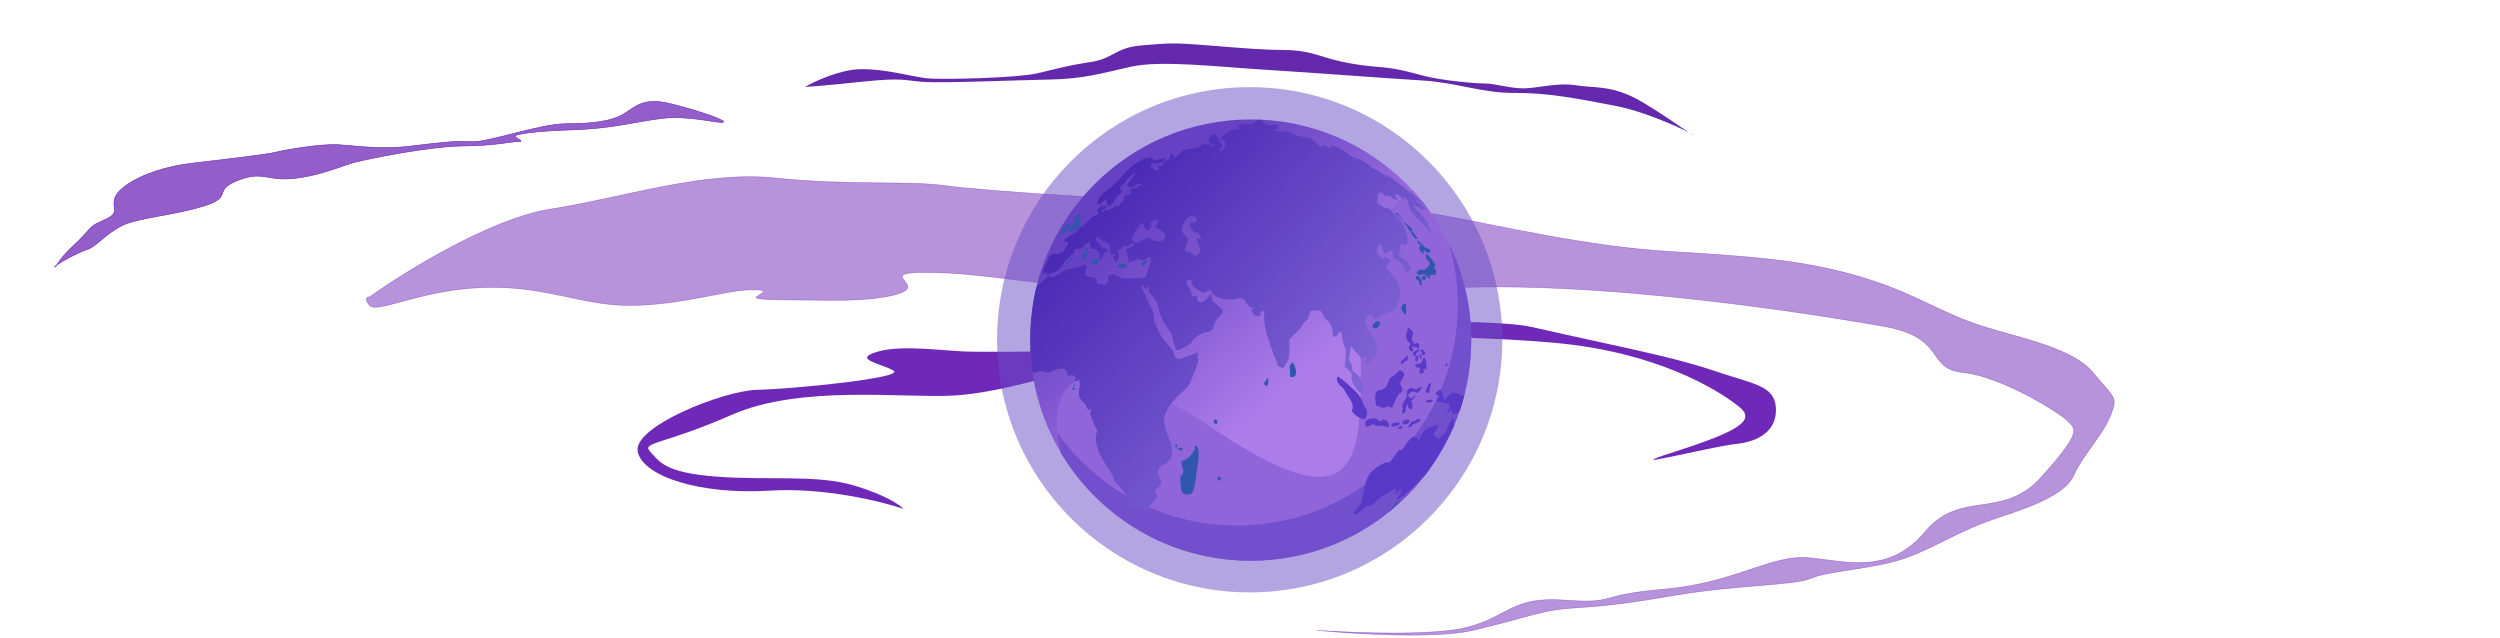<svg xmlns="http://www.w3.org/2000/svg" width="4102" height="1047" fill="none"><g fill="#fff" stroke="#fff" stroke-width="3" style="mix-blend-mode:overlay"><path d="M1306.4 302.053c-.62.232-1.4.34-2.29.34-.9 0-1.68-.108-2.31-.34-.3-.115-.65-.289-.94-.561-.3-.278-.62-.748-.62-1.387s.33-1.107.62-1.384c.3-.271.64-.444.95-.559.62-.232 1.41-.34 2.3-.339l2.29 4.23Zm0 0c.31-.115.66-.288.95-.559m-.95.559.95-.559m0 0c.29-.276.62-.744.62-1.383m-.62 1.383.62-1.383m0 0c0-.64-.32-1.11-.62-1.387m.62 1.387-.62-1.387m0 0c-.29-.273-.64-.446-.94-.561m.94.561-.94-.561m0 0c-.62-.232-1.41-.34-2.3-.34l2.3.34Zm-3.6 2.829v-.002.002Zm2.59.001v-.002.002Zm0-1.77v.002-.002Zm-2.59 0v.002-.002ZM1287.15 338.66c.93 0 1.75-.113 2.4-.353.31-.119.67-.297.96-.573.3-.282.63-.755.64-1.399 0-.645-.33-1.12-.64-1.402a2.774 2.774 0 0 0-.96-.575c-.65-.24-1.46-.353-2.4-.353-.93 0-1.75.113-2.39.353-.32.119-.67.297-.97.573-.3.282-.63.755-.63 1.399 0 .645.33 1.119.63 1.402.3.278.65.456.97.575.64.24 1.46.353 2.39.353Zm-1.4-1.467v-.002.002Zm2.8 0v-.002.002Zm0-1.721v.001-.001Zm-2.8 0v.002-.002ZM897.205 459.33c-.586-.001-1.144.069-1.613.244a2.3 2.3 0 0 0-.771.463 1.74 1.74 0 0 0-.567 1.273c0 .601.308 1.031.567 1.273.253.236.539.376.77.463.469.175 1.027.245 1.612.245.586 0 1.143-.07 1.612-.244.231-.087.517-.227.771-.463.259-.242.567-.672.567-1.273 0-.602-.308-1.032-.567-1.274a2.312 2.312 0 0 0-.771-.462c-.468-.175-1.025-.245-1.61-.245Zm0 0h-.002v.961l.002-.961ZM1045.24 418.771v-.003.003Zm0-1.859v-.002.002Zm1.02-.963c-.58-.218-1.31-.316-2.12-.316s-1.54.098-2.12.315a2.66 2.66 0 0 0-.9.535c-.29.267-.61.725-.61 1.354 0 .629.32 1.088.61 1.357.28.264.61.429.9.537.58.218 1.31.317 2.12.317s1.54-.099 2.12-.316c.29-.108.62-.272.9-.535.29-.268.61-.727.61-1.357 0-.629-.32-1.088-.61-1.356a2.644 2.644 0 0 0-.9-.535Zm-3.22.961.01.003-.01-.003Zm.01 1.857-.01.003.01-.003ZM467.695 178.13c1.609 0 2.934-.198 3.914-.564.487-.182.965-.433 1.346-.788.387-.361.76-.918.761-1.647 0-.728-.372-1.287-.759-1.648-.381-.356-.859-.608-1.346-.789-.981-.366-2.306-.564-3.916-.564-1.607 0-2.931.198-3.912.564-.487.181-.964.433-1.346.788-.386.36-.759.917-.76 1.645-.002.729.37 1.288.757 1.649.381.357.859.608 1.346.79.98.366 2.305.564 3.915.564ZM196.427 211.95c1.011 0 1.888-.124 2.57-.378a3.02 3.02 0 0 0 1.01-.599c.312-.29.647-.773.648-1.427.001-.654-.333-1.138-.646-1.43a2.998 2.998 0 0 0-1.01-.6c-.682-.255-1.56-.378-2.572-.378-1.011 0-1.888.124-2.569.378a3.011 3.011 0 0 0-1.01.599c-.312.29-.647.773-.648 1.427-.001.654.333 1.138.645 1.43.307.287.673.474 1.011.6.682.255 1.559.378 2.571.378ZM89.05 334.295c2.006 0 3.629-.247 4.808-.687.587-.219 1.14-.514 1.57-.916.437-.407.834-1.013.836-1.791 0-.778-.396-1.386-.832-1.795-.431-.402-.984-.697-1.57-.916-1.18-.441-2.804-.688-4.812-.688-2.006 0-3.629.247-4.808.688-.587.219-1.14.513-1.57.915-.437.407-.834 1.014-.836 1.791 0 .779.396 1.387.832 1.795.431.403.984.698 1.57.917 1.18.44 2.804.687 4.812.687ZM38.187 278.514c.558 0 1.094-.067 1.548-.237.224-.083.505-.22.755-.453a1.73 1.73 0 0 0 .562-1.263c0-.598-.307-1.025-.562-1.263-.25-.233-.53-.37-.755-.454-.454-.17-.99-.236-1.548-.236-.556 0-1.092.067-1.546.236a2.268 2.268 0 0 0-.754.453 1.73 1.73 0 0 0-.563 1.259 1.73 1.73 0 0 0 .56 1.266c.25.234.53.371.755.455.455.17.991.237 1.548.237Zm.059-1.501a1.272 1.272 0 0 1-.058.133v-.003c-.021-.04-.04-.083-.057-.13l.056.001.059-.001Zm-.059-.905h-.056c.017-.046.036-.089.056-.13l.001-.002c.02.041.04.085.057.132h-.058ZM207.73 249.051h-.001c-.755 0-1.44.092-1.994.299a2.594 2.594 0 0 0-.865.517c-.28.26-.599.711-.6 1.333a1.824 1.824 0 0 0 .597 1.337c.275.257.593.416.867.518.554.207 1.24.298 1.996.298.755 0 1.44-.091 1.994-.298a2.58 2.58 0 0 0 .866-.517c.28-.261.599-.711.6-1.333a1.82 1.82 0 0 0-.597-1.337 2.602 2.602 0 0 0-.867-.519c-.554-.207-1.24-.298-1.996-.298Zm-.962 3.117.006-.003-.006.003Zm1.925-.001-.006-.003.006.003Zm-.007-1.927.006-.003-.006.003Zm-1.913.001ZM25.402 382.318c-1.038.387-2.448.599-4.17.599-1.724 0-3.135-.212-4.172-.6-.516-.192-1.015-.456-1.41-.826-.402-.375-.78-.948-.779-1.691.001-.742.381-1.313.782-1.687.396-.368.895-.632 1.41-.824 1.038-.387 2.448-.599 4.17-.598l4.169 5.627Zm0 0c.515-.193 1.014-.456 1.41-.825m-1.41.825 1.41-.825m0 0c.4-.373.78-.944.782-1.687m-.782 1.687.782-1.687m0 0c.002-.743-.377-1.316-.779-1.691m.78 1.691-.78-1.691m0 0c-.395-.369-.894-.633-1.41-.825m1.41.825-1.41-.825m0 0c-1.037-.388-2.448-.599-4.172-.599l4.172.599ZM9.93 224.212c2.411 0 4.338-.298 5.72-.813.688-.257 1.317-.596 1.799-1.045.487-.454.91-1.112.911-1.94.001-.829-.42-1.487-.908-1.942-.482-.45-1.11-.789-1.798-1.046-1.382-.516-3.31-.813-5.724-.813-2.411 0-4.338.297-5.72.813-.688.257-1.317.596-1.799 1.045-.487.454-.91 1.111-.911 1.94-.001.828.421 1.487.908 1.942.482.45 1.11.789 1.798 1.045 1.382.516 3.31.814 5.724.814ZM343.364 99.807c1.168 0 2.162-.143 2.922-.427.377-.14.773-.344 1.099-.648.331-.309.676-.811.677-1.484.001-.674-.343-1.178-.675-1.488-.326-.305-.722-.509-1.099-.65-.76-.283-1.755-.426-2.924-.426-1.168 0-2.162.143-2.922.427-.377.14-.772.344-1.099.648-.331.309-.676.811-.677 1.484-.001.674.343 1.178.675 1.488.326.305.722.509 1.099.65.76.283 1.755.426 2.924.426ZM156.867 127.117c1.31 0 2.411-.16 3.243-.47.412-.154.834-.373 1.178-.694.35-.325.704-.845.705-1.537.001-.692-.353-1.213-.703-1.539-.344-.322-.766-.541-1.178-.695-.832-.31-1.934-.47-3.245-.47-1.309 0-2.41.16-3.241.47-.413.154-.834.373-1.178.693-.349.326-.704.845-.705 1.536-.002.692.351 1.214.701 1.541.344.321.766.541 1.178.695.832.31 1.933.47 3.245.47ZM122.958 56.259c2.909 0 5.209-.36 6.84-.968.813-.304 1.535-.697 2.079-1.204.55-.512 1.004-1.23 1.005-2.12.002-.892-.451-1.612-1.001-2.125-.543-.508-1.265-.902-2.078-1.205-1.631-.609-3.932-.968-6.845-.968-2.907 0-5.207.36-6.838.968-.812.303-1.534.696-2.078 1.203-.549.512-1.004 1.23-1.006 2.12-.002.892.451 1.612 1 2.126.544.508 1.266.901 2.078 1.205 1.631.608 3.932.968 6.844.968ZM354.666 40.176c1.311 0 2.412-.16 3.244-.47.412-.154.834-.373 1.178-.693.349-.326.704-.846.705-1.537 0-.692-.353-1.214-.703-1.54-.344-.321-.766-.54-1.179-.694-.831-.31-1.933-.47-3.245-.47-1.309 0-2.409.16-3.24.47-.413.154-.835.372-1.178.693-.35.325-.704.845-.706 1.535-.001.692.352 1.214.701 1.541.344.322.767.54 1.179.695.831.31 1.933.47 3.244.47ZM569.421 106.804c.919 0 1.727-.112 2.362-.349.315-.117.663-.293.958-.568.301-.28.631-.751.632-1.394.001-.643-.328-1.116-.629-1.397a2.863 2.863 0 0 0-.959-.57c-.636-.237-1.444-.349-2.364-.349-.919 0-1.727.112-2.363.349a2.879 2.879 0 0 0-.958.568c-.3.28-.63.751-.631 1.394-.001.643.328 1.116.629 1.397.295.276.644.453.958.57.636.237 1.445.349 2.365.349Zm-1.367-1.444.003-.002-.003.002Zm2.735-.001-.004-.002.004.002Zm-.001-1.737-.003.001.003-.001Zm-2.735 0 .003.002-.003-.002ZM81.388 168.428c-.92.343-2.154.526-3.64.526-1.49 0-2.726-.183-3.646-.526-.457-.171-.912-.41-1.278-.752-.372-.348-.736-.891-.735-1.605.002-.713.367-1.255.739-1.601.366-.342.821-.58 1.278-.75.92-.343 2.154-.525 3.641-.525l3.641 5.233Zm0 0c.457-.17.912-.408 1.279-.749m-1.279.749 1.279-.749m0 0c.371-.346.737-.888.738-1.602m-.738 1.602.738-1.602m0 0c.002-.714-.363-1.257-.734-1.605m.734 1.605-.734-1.605m0 0c-.367-.342-.822-.581-1.28-.751m1.28.751-1.28-.751m0 0c-.92-.344-2.154-.526-3.643-.526l3.644.526ZM3016.49 493.311c1.63 0 2.97-.2 3.96-.57.49-.184.97-.437 1.36-.795.39-.363.76-.922.76-1.653 0-.732-.37-1.294-.76-1.658-.38-.359-.87-.612-1.36-.796-.99-.371-2.33-.571-3.96-.571s-2.97.201-3.96.571c-.5.184-.98.437-1.36.795-.39.363-.76.923-.77 1.653 0 .731.38 1.293.77 1.657.38.359.86.613 1.35.797.99.37 2.34.57 3.97.57ZM3188.55 533.856v.044c.04.492.07.974.1 1.453v.013c.06 1.015.72 1.7 1.3 2.109.6.413 1.35.7 2.09.907 1.52.419 3.43.611 5.29.611 1.85.001 3.77-.191 5.29-.609.74-.207 1.49-.494 2.09-.908.58-.409 1.24-1.094 1.3-2.108V535.325c.04-.485.07-.98.1-1.474.07-1.094-.59-1.856-1.19-2.292-.6-.434-1.37-.728-2.13-.936-1.54-.424-3.53-.618-5.46-.618-1.92-.001-3.91.192-5.46.616-.76.208-1.52.502-2.12.936-.61.437-1.27 1.2-1.2 2.299ZM3005.18 563.101c.78 0 1.48-.094 2.05-.304.28-.105.6-.265.88-.524.28-.264.6-.718.6-1.344 0-.625-.32-1.08-.6-1.343-.28-.259-.6-.42-.88-.524-.57-.211-1.27-.305-2.05-.305-.77 0-1.47.094-2.04.305-.28.104-.6.265-.88.523-.28.264-.6.717-.6 1.341 0 .625.32 1.081.6 1.345.28.26.6.421.88.525.57.211 1.27.305 2.04.305Zm1.01-3.121.01-.003-.01.003Zm-2.02-.003.01.003-.01-.003Zm2.03 1.904-.01-.002.01.002Zm-2.02-.003-.01.003.01-.003ZM2875.2 627.167c1.45 0 2.66-.178 3.56-.514.45-.167.9-.401 1.26-.738.37-.342.73-.88.73-1.588 0-.71-.36-1.25-.73-1.593-.36-.338-.81-.573-1.25-.74-.91-.337-2.12-.515-3.57-.515-1.45 0-2.66.178-3.56.515-.45.167-.9.402-1.26.739-.37.342-.73.88-.73 1.589s.36 1.248.73 1.591c.36.338.81.572 1.26.74.9.337 2.11.514 3.56.514ZM3048.22 644.742c-.88.33-2.06.504-3.48.504-1.41 0-2.6-.174-3.48-.504-.44-.165-.88-.395-1.24-.729-.36-.339-.72-.874-.72-1.578 0-.705.36-1.238.72-1.576.36-.334.8-.564 1.24-.728.89-.33 2.07-.503 3.48-.503l3.48 5.114Zm0 0c.44-.164.89-.394 1.24-.727m-1.24.727 1.24-.727m0 0c.37-.338.73-.872.73-1.576m-.73 1.576.73-1.576m0 0c0-.705-.36-1.24-.73-1.579m.73 1.579-.73-1.579m0 0c-.35-.333-.79-.564-1.23-.728m1.23.728-1.23-.728m0 0c-.89-.33-2.07-.504-3.49-.504l3.49.504ZM3152.12 589.131c1.45 0 2.66-.178 3.56-.515.45-.167.9-.401 1.26-.738.37-.342.73-.879.73-1.588 0-.71-.36-1.249-.72-1.593-.37-.338-.82-.572-1.26-.739-.91-.337-2.11-.515-3.57-.515-1.45 0-2.66.178-3.56.515-.45.167-.9.401-1.26.738-.37.343-.73.881-.73 1.589 0 .709.36 1.248.73 1.592.36.337.81.572 1.26.739.9.337 2.11.515 3.56.515ZM2971.5 688.942c-1.42.529-3.4.835-5.88.835s-4.46-.306-5.88-.835c-.71-.264-1.35-.611-1.84-1.069-.49-.463-.92-1.131-.92-1.968s.43-1.503.92-1.966c.5-.457 1.14-.804 1.84-1.067 1.42-.529 3.4-.835 5.88-.835l5.88 6.905Zm0 0c.71-.263 1.35-.61 1.84-1.067m-1.84 1.067 1.84-1.067m0 0c.5-.462.93-1.128.93-1.965m-.93 1.965.93-1.965m0 0c0-.838-.43-1.505-.92-1.969m.92 1.969-.92-1.969m0 0c-.49-.458-1.14-.805-1.84-1.068m1.84 1.068-1.84-1.068m0 0c-1.42-.53-3.4-.836-5.89-.836l5.89.836ZM3030.49 616.539v.001c-.44.389-.99.559-1.37.643-.43.096-.89.137-1.33.137-.44 0-.9-.041-1.33-.137-.38-.085-.93-.255-1.37-.648l5.4.004Zm0 0c.74-.658.94-1.456.92-2.132m-.92 2.132.92-2.132m-7.15-.713c.03-.198.05-.27.05-.331l-.05.331Zm0 0v.002m0-.002v.002m0 0a5 5 0 0 0-.08.711m.08-.711-.08.711m0 0c-.02.67.17 1.467.91 2.128l-.91-2.128Zm7.23 0a5.1 5.1 0 0 0-.08-.719m.08.719-.08-.719m0 0v-.007m0 .007v-.007m0 0a1.706 1.706 0 0 1-.05-.33m.05.33-.05-.33m0 0c-.06-.745-.54-1.192-.83-1.398a3.097 3.097 0 0 0-.91-.404c-.54-.15-1.18-.208-1.75-.208-.57 0-1.21.058-1.75.208-.26.073-.6.193-.91.406-.3.208-.77.66-.82 1.408l6.97-.012ZM2304.41 712.579c-2.73 0-4.9.338-6.44.914-.77.286-1.46.66-1.98 1.146-.53.491-.97 1.188-.97 2.056 0 .869.44 1.567.96 2.06.53.487 1.21.861 1.98 1.148 1.54.575 3.71.912 6.45.912 2.73 0 4.89-.337 6.44-.913.76-.286 1.45-.66 1.97-1.146.53-.492.98-1.189.98-2.056 0-.869-.44-1.568-.97-2.06-.52-.487-1.21-.861-1.98-1.148-1.54-.576-3.71-.913-6.44-.913ZM2095.31 790.5c1.77 0 3.21-.218 4.28-.614.52-.197 1.03-.467 1.43-.841.41-.379.79-.957.8-1.705 0-.749-.39-1.328-.79-1.709-.4-.375-.91-.645-1.44-.842-1.06-.397-2.51-.614-4.28-.614-1.78 0-3.22.217-4.29.614-.52.197-1.03.466-1.43.841-.41.379-.79.956-.79 1.705-.01.749.38 1.328.78 1.709.4.375.91.644 1.44.842 1.06.396 2.51.614 4.29.614ZM2428.74 613.208c1.98 0 3.59-.244 4.76-.681.58-.217 1.13-.509 1.56-.908.43-.404.83-1.008.83-1.783 0-.776-.4-1.382-.83-1.787-.43-.4-.98-.693-1.56-.91-1.17-.436-2.77-.68-4.76-.68-1.99 0-3.59.244-4.76.68-.58.217-1.13.509-1.56.909-.43.404-.83 1.008-.83 1.783 0 .776.39 1.381.83 1.787.43.4.97.692 1.56.909 1.16.437 2.77.681 4.76.681ZM3717.26 151.837c-3.79 0-6.76.47-8.84 1.245-1.03.386-1.92.876-2.57 1.487-.66.615-1.17 1.445-1.18 2.446 0 1.001.51 1.832 1.17 2.449.66.611 1.54 1.101 2.58 1.487 2.07.775 5.04 1.245 8.84 1.245s6.76-.47 8.84-1.245c1.03-.386 1.92-.876 2.58-1.486.66-.616 1.17-1.446 1.17-2.446 0-1.002-.51-1.833-1.17-2.45-.65-.611-1.54-1.101-2.57-1.488-2.08-.774-5.05-1.244-8.85-1.244ZM3547.72 200.77c2.52 0 4.52-.31 5.96-.846.71-.267 1.36-.617 1.86-1.078.5-.467.93-1.137.93-1.978 0-.842-.43-1.514-.93-1.982-.49-.462-1.14-.813-1.86-1.08-1.43-.536-3.44-.846-5.96-.846s-4.52.31-5.96.846c-.71.267-1.36.617-1.86 1.078-.5.467-.93 1.137-.93 1.978 0 .843.43 1.515.93 1.982.49.463 1.14.813 1.86 1.08 1.43.536 3.44.846 5.96.846ZM3553.37 131.014c-1.06.001-1.97.131-2.68.395-.35.131-.73.323-1.04.614a2.01 2.01 0 0 0-.66 1.445c0 .661.34 1.151.66 1.449.31.292.69.484 1.04.615.7.264 1.62.393 2.68.393s1.98-.129 2.68-.393c.35-.131.73-.322 1.04-.614.32-.296.66-.786.66-1.446 0-.661-.34-1.151-.65-1.449a3.188 3.188 0 0 0-1.04-.615c-.71-.264-1.63-.394-2.69-.394ZM3429.04 203.19c1.31 0 2.41-.16 3.24-.47.42-.154.84-.373 1.18-.693.35-.326.71-.846.71-1.538 0-.691-.36-1.213-.71-1.539-.34-.322-.76-.541-1.18-.695-.83-.31-1.93-.47-3.24-.47-1.31 0-2.41.16-3.24.47-.41.154-.84.373-1.18.693-.35.326-.7.845-.7 1.536-.01.692.35 1.214.7 1.541.34.321.76.541 1.18.695.83.31 1.93.47 3.24.47ZM3830.29 69.546c1.7 0 3.09-.209 4.12-.592.51-.19 1.01-.452 1.4-.818.4-.371.78-.94.78-1.68s-.38-1.31-.78-1.683c-.39-.367-.88-.628-1.39-.819-1.03-.383-2.43-.592-4.13-.592-1.7 0-3.09.209-4.12.592-.51.19-1.01.452-1.4.818-.4.371-.78.94-.78 1.68s.38 1.31.78 1.683c.39.366.89.628 1.4.819 1.02.383 2.42.592 4.12.592ZM3592.93 69.298c1.45 0 2.66-.178 3.56-.515.45-.167.9-.4 1.26-.738.37-.341.73-.879.73-1.588.01-.71-.36-1.249-.72-1.592a3.824 3.824 0 0 0-1.26-.74c-.91-.337-2.11-.515-3.57-.515-1.45 0-2.66.178-3.56.515-.45.167-.9.401-1.26.739-.36.342-.73.88-.73 1.588 0 .71.36 1.249.73 1.592.36.338.81.572 1.26.74.9.336 2.11.514 3.56.514ZM3508.39 100.281c-1.42.529-3.4.835-5.88.835-2.49 0-4.47-.306-5.88-.835-.71-.264-1.35-.61-1.84-1.069-.5-.463-.92-1.13-.92-1.968 0-.837.42-1.503.92-1.966.49-.457 1.13-.804 1.84-1.067 1.42-.53 3.4-.835 5.88-.835l5.88 6.905Zm0 0c.7-.263 1.35-.61 1.84-1.067m-1.84 1.067 1.84-1.067m0 0c.49-.462.92-1.128.92-1.965m-.92 1.965.92-1.965m0 0c0-.838-.42-1.505-.92-1.969m.92 1.97-.92-1.97m0 0c-.49-.458-1.13-.805-1.84-1.068m1.84 1.068-1.84-1.068m0 0c-1.41-.53-3.4-.836-5.88-.836l5.88.836ZM4011.14 41.203c2.34 0 4.21-.288 5.56-.79.67-.25 1.28-.582 1.75-1.022.48-.446.9-1.094.9-1.913 0-.82-.41-1.47-.89-1.917-.47-.442-1.09-.773-1.76-1.024-1.35-.503-3.22-.791-5.56-.791-2.34 0-4.22.288-5.56.791-.67.25-1.29.581-1.76 1.022-.48.446-.9 1.094-.9 1.913 0 .82.42 1.47.89 1.917.48.442 1.09.773 1.76 1.023 1.35.503 3.22.791 5.57.791ZM3756.82 33.852c2.23 0 4.03-.276 5.32-.758.65-.24 1.24-.56 1.7-.988.47-.433.88-1.068.88-1.874 0-.807-.41-1.444-.87-1.879-.46-.429-1.06-.749-1.7-.989-1.3-.483-3.09-.758-5.33-.758-2.23 0-4.02.275-5.32.758-.64.24-1.24.56-1.7.988-.46.434-.87 1.069-.87 1.875-.01.806.41 1.443.87 1.877.46.43 1.05.75 1.7.99 1.29.482 3.09.758 5.32.758ZM4045.05 146.15c2.23 0 4.02-.275 5.32-.758.64-.24 1.24-.56 1.69-.988.47-.433.88-1.068.88-1.874.01-.807-.41-1.443-.87-1.878-.46-.429-1.06-.749-1.7-.989-1.29-.483-3.09-.759-5.32-.759-2.24 0-4.03.276-5.32.759-.65.24-1.24.559-1.7.988-.47.433-.88 1.068-.88 1.874 0 .807.41 1.443.87 1.878.46.429 1.06.749 1.7.989 1.3.483 3.09.758 5.33.758ZM3689 260.754c-1.73 0-3.15.214-4.2.604-.52.194-1.02.459-1.41.829-.41.375-.79.948-.79 1.692 0 .745.38 1.32.78 1.696.4.371.9.637 1.42.83 1.04.39 2.47.603 4.2.603 1.74 0 3.16-.213 4.21-.603.51-.194 1.02-.459 1.41-.829.41-.375.79-.948.79-1.692 0-.745-.38-1.32-.78-1.696-.4-.372-.9-.637-1.42-.831-1.05-.39-2.47-.603-4.21-.603ZM3523.99 291.862c-1.12.416-2.65.647-4.53.647-1.88 0-3.41-.231-4.52-.648-.56-.207-1.08-.488-1.5-.876-.42-.394-.81-.986-.81-1.749.01-.761.4-1.352.82-1.743.41-.387.94-.668 1.49-.875 1.12-.416 2.65-.647 4.52-.646l4.53 5.89Zm0 0c.55-.207 1.08-.488 1.49-.875m-1.49.875 1.49-.875m0 0c.42-.391.81-.982.82-1.744m-.82 1.744.82-1.744m0 0c0-.763-.39-1.355-.81-1.748m.81 1.748-.81-1.748m0 0c-.42-.388-.95-.669-1.5-.876m1.5.876-1.5-.876m0 0c-1.12-.416-2.65-.647-4.53-.647l4.53.647ZM3928.67 222.811c-.76-.205-1.43-.471-1.94-.856-.56-.427-.94-1.016-1.01-1.741-.06-.626.15-1.16.28-1.46.06-.146.13-.29.18-.399.01-.012.01-.023.02-.035.06-.126.1-.21.13-.284.25-.622.72-1.031 1.14-1.29.43-.266.91-.452 1.39-.586.95-.269 2.08-.389 3.16-.388 1.08 0 2.21.12 3.17.389.47.134.96.32 1.38.585.42.258.89.666 1.15 1.287v.006c.03.074.07.158.13.286.01.009.01.018.01.028.06.111.13.258.19.408.13.304.33.836.27 1.459-.07.717-.45 1.305-1.01 1.733-.51.388-1.17.654-1.93.858h-6.71Zm0 0c2.1.566 4.59.571 6.71 0h-6.71ZM4057.78 365.091c-1.69.628-4.07 1.001-7.08 1.001-3.02 0-5.4-.373-7.09-1.002-.84-.313-1.58-.718-2.13-1.238-.57-.526-1.03-1.26-1.02-2.164 0-.903.46-1.636 1.02-2.16.56-.52 1.3-.924 2.14-1.237 1.68-.629 4.06-1.001 7.08-1.001l7.08 7.801Zm0 0c.83-.314 1.58-.718 2.13-1.238m-2.13 1.238 2.13-1.238m0 0c.57-.524 1.03-1.256 1.03-2.16m-1.03 2.16 1.03-2.16m0 0c0-.904-.46-1.637-1.02-2.163m1.02 2.163-1.02-2.163m0 0c-.56-.52-1.3-.925-2.14-1.238m2.14 1.238-2.14-1.238m0 0c-1.68-.629-4.06-1.002-7.08-1.002l7.08 1.002ZM3903.76 303.552c2.05 0 3.71-.253 4.92-.702.6-.224 1.16-.524 1.6-.931.44-.412.84-1.025.84-1.809s-.4-1.399-.84-1.813c-.44-.409-1-.709-1.6-.933-1.2-.449-2.86-.702-4.92-.702s-3.72.253-4.92.702c-.6.224-1.16.524-1.6.932-.44.412-.84 1.025-.84 1.809s.39 1.399.84 1.812c.43.409 1 .709 1.6.933 1.2.449 2.86.702 4.92.702ZM3505.83 378.438c-.85.316-1.97.481-3.32.481-1.35 0-2.47-.165-3.32-.482a3.52 3.52 0 0 1-1.2-.706c-.36-.332-.71-.858-.71-1.554 0-.695.36-1.219.71-1.549.35-.324.78-.547 1.2-.704.85-.317 1.98-.481 3.32-.481l3.32 4.995Zm0 0c.42-.158.85-.38 1.2-.705m-1.2.705 1.2-.705m0 0c.36-.33.71-.854.71-1.55m-.71 1.55.71-1.55m0 0c0-.696-.35-1.222-.71-1.553m.71 1.553-.71-1.553m0 0a3.518 3.518 0 0 0-1.2-.705m1.2.705-1.2-.705m0 0c-.84-.317-1.97-.482-3.32-.482l3.32.482ZM4056.35 277.418c1.27 0 2.34-.156 3.16-.46.4-.15.82-.365 1.16-.681.34-.321.69-.836.69-1.523.01-.687-.34-1.205-.69-1.528a3.4 3.4 0 0 0-1.16-.683c-.81-.304-1.89-.46-3.16-.46-1.28 0-2.35.156-3.16.46-.41.15-.82.365-1.16.682-.35.322-.7.837-.7 1.524s.35 1.203.7 1.526c.34.317.75.532 1.15.683.82.304 1.89.46 3.17.46ZM3943.32 384.061c-1.59 0-2.91.196-3.88.56-.48.18-.96.43-1.34.784-.38.359-.76.914-.76 1.64 0 .727.37 1.284.76 1.644.38.355.85.605 1.34.785.97.364 2.28.559 3.88.559 1.59 0 2.91-.196 3.88-.559.49-.181.96-.43 1.34-.784.38-.359.76-.915.76-1.642 0-.726-.37-1.283-.76-1.643-.38-.354-.85-.604-1.34-.785-.97-.363-2.29-.559-3.88-.559ZM4062 474.553c-1.67.001-3.03.206-4.04.582-.5.187-.99.445-1.38.807-.4.367-.77.931-.77 1.666 0 .736.37 1.302.76 1.67.39.363.88.621 1.38.808 1.01.377 2.38.581 4.05.581 1.66 0 3.03-.205 4.04-.581.5-.187.99-.445 1.38-.807.39-.367.77-.931.77-1.666 0-.736-.37-1.302-.77-1.67-.39-.363-.87-.621-1.38-.808-1.01-.377-2.37-.582-4.04-.582ZM4095.91 415.312c-1.14.001-2.1.139-2.85.417-.36.137-.75.336-1.07.636-.33.305-.67.803-.67 1.472-.01.67.34 1.169.66 1.475.33.301.72.5 1.08.638.75.277 1.71.415 2.85.415 1.13 0 2.1-.139 2.84-.416.37-.137.76-.337 1.08-.637.33-.304.67-.803.67-1.471 0-.67-.34-1.169-.67-1.475-.32-.301-.71-.501-1.08-.638-.74-.277-1.71-.416-2.84-.416ZM3999.83 438.632c-1.35.001-2.49.168-3.35.487-.42.159-.85.383-1.2.709-.36.331-.72.857-.72 1.554 0 .698.36 1.226.71 1.559.35.327.78.552 1.21.71.85.32 1.99.486 3.35.486s2.5-.166 3.36-.486c.42-.158.86-.383 1.21-.709.35-.332.71-.858.71-1.555 0-.698-.36-1.226-.71-1.558-.35-.327-.78-.552-1.21-.71-.86-.32-1.99-.487-3.36-.487ZM4067.65 210.944c-.83 0-1.56.101-2.15.321-.29.109-.63.275-.91.539-.29.269-.61.729-.61 1.359 0 .631.32 1.093.61 1.364.28.265.61.431.91.54.58.22 1.32.32 2.15.32.83 0 1.57-.1 2.16-.32.29-.109.62-.275.9-.539.29-.269.62-.728.62-1.36 0-.632-.33-1.093-.61-1.364a2.799 2.799 0 0 0-.91-.54c-.59-.22-1.33-.32-2.16-.32Zm-1.14 1.3s.01.001.01.003c0-.002-.01-.003-.01-.003Zm2.28-.001-.01.003.01-.003Zm-2.27 1.845v-.003.003Zm2.26-.003.01.003-.01-.003ZM3790.73 298.749c.87 0 1.64-.105 2.25-.333.31-.113.64-.284.93-.553.3-.274.62-.739.62-1.376.01-.637-.32-1.103-.61-1.379-.29-.27-.63-.441-.94-.554-.61-.228-1.38-.334-2.25-.334-.87 0-1.64.106-2.25.334-.3.113-.64.284-.93.554-.29.275-.62.741-.62 1.377s.33 1.102.62 1.377c.29.269.63.44.93.553.61.229 1.38.334 2.25.334Zm-1.24-1.368v-.002.002Zm2.49 0s-.01 0-.01-.002c0 .002.01.002.01.002Zm-.01-1.793v.002-.002Zm-2.48 0v.002-.002ZM3803.12 248.516l-.01-.002.01.002Zm0-1.87-.01.003.01-.003Zm-1.09-1.265c-.8 0-1.52.097-2.1.313-.29.107-.62.271-.9.532-.28.267-.6.724-.61 1.352 0 .628.32 1.087.61 1.355.28.263.61.427.9.534.57.217 1.3.314 2.1.314.81 0 1.53-.097 2.11-.313.29-.107.61-.271.9-.533.28-.267.6-.725.6-1.354 0-.629-.32-1.087-.6-1.354a2.73 2.73 0 0 0-.9-.532c-.58-.216-1.3-.314-2.11-.314Zm-1.08 1.265.01.003-.01-.003Zm.01 1.867-.01.003.01-.003ZM3700.31 210.019c.89 0 1.68-.108 2.3-.34.31-.115.65-.288.94-.56.3-.276.62-.744.63-1.383 0-.64-.33-1.109-.63-1.387a2.776 2.776 0 0 0-.94-.561c-.62-.232-1.41-.34-2.3-.34-.89 0-1.68.108-2.3.34-.31.115-.65.288-.94.56-.3.276-.63.744-.63 1.383 0 .64.33 1.109.62 1.387.3.272.64.446.95.561.62.232 1.41.34 2.3.34Zm-1.3-1.4.01-.003-.01.003Zm2.6-.001s-.01 0-.01-.002c0 .002.01.002.01.002Zm-.01-1.77v.003-.003Zm-2.59.001.01.002-.01-.002ZM3920.71 131.312c-.76 0-1.45.093-2.01.301-.27.103-.59.262-.87.519-.28.261-.6.713-.6 1.335 0 .624.32 1.077.6 1.341.28.257.6.417.87.52.56.208 1.25.3 2.01.3.77 0 1.46-.092 2.01-.3.28-.103.6-.263.87-.519.28-.262.6-.714.6-1.336.01-.623-.31-1.076-.59-1.34-.28-.258-.6-.418-.87-.521-.56-.208-1.25-.3-2.02-.3Zm-.98 3.119s.01-.001.01-.003c0 .002-.01.003-.01.003Zm1.96-.001v-.003.003Zm0-1.917v-.003.003Zm-1.95 0-.01-.003s.01.001.01.003ZM4078.95 81.78c1.26 0 2.31-.154 3.12-.454.39-.148.81-.36 1.14-.675.34-.318.7-.83.7-1.514 0-.685-.35-1.2-.69-1.52-.34-.316-.75-.529-1.15-.678-.8-.3-1.86-.453-3.12-.453-1.25 0-2.31.154-3.11.453-.4.15-.81.362-1.15.676-.34.32-.69.832-.69 1.516s.35 1.198.69 1.519c.34.314.75.527 1.15.676.8.3 1.86.453 3.11.453ZM3722.91 107.115c1.24 0 2.28-.15 3.07-.446.39-.146.8-.357 1.13-.668.34-.316.69-.825.7-1.507 0-.682-.35-1.194-.69-1.512a3.39 3.39 0 0 0-1.14-.67c-.79-.296-1.83-.446-3.07-.446-1.23 0-2.27.15-3.06.446-.39.147-.8.357-1.13.669-.34.316-.69.826-.69 1.508 0 .681.34 1.193.68 1.51.34.313.74.523 1.14.67.79.296 1.83.446 3.06.446ZM3632.49 227.275c1.85 0 3.36-.228 4.46-.639.55-.204 1.07-.482 1.48-.865.42-.389.81-.976.81-1.734 0-.76-.39-1.348-.8-1.738-.42-.385-.94-.662-1.49-.867-1.1-.411-2.61-.639-4.46-.639s-3.35.228-4.45.639c-.55.205-1.07.482-1.49.866-.41.388-.8.976-.8 1.734s.38 1.347.8 1.737c.41.384.93.662 1.48.867 1.1.411 2.61.639 4.46.639ZM3316.01 76.974c-.76 0-1.45.093-2.01.301-.28.103-.59.262-.87.52-.28.26-.6.712-.6 1.334 0 .624.32 1.078.6 1.34.27.259.59.418.87.521.56.208 1.25.3 2.01.3.76 0 1.45-.092 2.01-.3.28-.103.6-.263.87-.52.28-.261.6-.713.6-1.335 0-.623-.31-1.076-.6-1.34a2.503 2.503 0 0 0-.87-.52c-.55-.21-1.25-.301-2.01-.301Zm-.98 3.119.01-.003-.01.003Zm1.96 0s0-.002-.01-.004l.01.003Zm-.01-1.918.01-.003-.01.003Zm-1.94 0-.01-.003.01.003ZM1535.81 271.835c1.13 0 2.09-.137 2.83-.413.37-.136.75-.335 1.08-.634.32-.304.66-.801.66-1.469.01-.669-.34-1.168-.66-1.473-.32-.299-.71-.498-1.08-.635-.74-.276-1.7-.413-2.83-.413-1.12 0-2.08.137-2.82.413-.37.137-.76.335-1.08.634-.32.304-.67.801-.67 1.469 0 .669.34 1.168.67 1.473.32.3.71.498 1.08.635.73.276 1.7.413 2.82.413ZM1598.6 305.862c-.93.043-1.74-.027-2.37-.215-.31-.092-.67-.238-.97-.482-.31-.24-.73-.722-.72-1.446 0-.72.43-1.193.73-1.427.3-.241.65-.386.96-.478.64-.188 1.44-.259 2.37-.217v4.265Zm0 0c.44-.02.89-.039 1.34-.057 1.37-.056 2.78-.114 4.12-.233l.01-.001m-5.47.291 5.47-.291m0 0c.36-.032.74-.106 1.09-.269.22-.1 1.07-.541 1.07-1.565.01-1.032-.85-1.479-1.06-1.579-.35-.163-.74-.238-1.11-.27m.01 3.683-.01-3.683m0 0c-1.37-.122-2.81-.181-4.2-.237-.43-.018-.85-.035-1.26-.054l5.46.291Zm-.13 1.493Zm-6.91-.631.01.002-.01-.002Zm.01 1.96v.001-.001ZM2410.61 26.79c.01-.087.02-.17.05-.305 0-.036.01-.075.02-.118.03-.18.08-.438.1-.719.03-.623-.1-1.38-.69-2.078l-.01-.001c-.29-.345-.66-.553-.95-.683a5.236 5.236 0 0 0-.95-.303 9.75 9.75 0 0 0-2.04-.202c-.69 0-1.41.061-2.04.201-.32.07-.65.167-.95.304-.29.13-.66.339-.96.684v.001c-.6.698-.72 1.455-.69 2.079.02.28.06.539.1.719 0 .043.01.082.02.118.02.134.04.216.05.302.09.757.59 1.223.94 1.46.36.244.76.395 1.12.494.73.201 1.6.285 2.41.286.81 0 1.68-.084 2.4-.285.36-.099.77-.25 1.13-.494.35-.237.84-.703.94-1.46ZM1835.34 74.11c.83 0 1.56-.1 2.15-.32.3-.108.63-.275.91-.539.29-.268.61-.728.62-1.36 0-.631-.33-1.093-.62-1.363a2.662 2.662 0 0 0-.9-.54c-.59-.22-1.33-.321-2.16-.321-.83 0-1.57.1-2.15.32-.3.11-.63.276-.91.54-.29.27-.61.729-.61 1.359s.32 1.092.61 1.363c.28.265.61.432.9.541.59.22 1.33.32 2.16.32Zm1.13-3.14.01-.004s0 .002-.01.003Zm-2.27-.003s.01.001.01.003c0-.002-.01-.003-.01-.003Zm2.28 1.844-.01-.003.01.003Zm-2.27-.003c0 .002-.01.003-.01.003s.01-.001.01-.003ZM3202.98 473.577c-.82.001-1.56.101-2.15.321-.29.109-.62.276-.91.54-.28.269-.61.728-.61 1.359s.32 1.092.61 1.363c.28.265.62.432.91.541.59.22 1.33.32 2.15.32.83 0 1.57-.1 2.16-.32.29-.109.62-.275.91-.539.28-.269.61-.729.61-1.36 0-.632-.32-1.094-.61-1.364a2.802 2.802 0 0 0-.91-.541c-.59-.22-1.33-.32-2.16-.32Zm-1.13 1.3v.003-.003Zm2.27 0v.002-.002Zm-2.27 1.844v-.002.002Zm2.27-.003v.003-.003ZM3118.21 404.078c1.15 0 2.13-.14 2.88-.42.37-.139.76-.339 1.08-.641.33-.306.68-.806.68-1.477s-.35-1.173-.68-1.48c-.32-.302-.71-.503-1.08-.642-.75-.28-1.73-.42-2.88-.42s-2.12.14-2.87.42c-.37.138-.77.339-1.09.641-.33.306-.67.806-.67 1.477s.34 1.173.67 1.48c.32.302.71.503 1.09.642.75.28 1.72.42 2.87.42ZM2858.25 392.482c2.23 0 4.02-.275 5.32-.758.64-.24 1.24-.56 1.7-.988.46-.433.87-1.068.87-1.874.01-.807-.4-1.443-.87-1.878-.46-.43-1.05-.749-1.7-.99-1.29-.482-3.09-.758-5.32-.758-2.24 0-4.03.276-5.32.758-.65.241-1.24.56-1.7.989-.47.433-.88 1.068-.88 1.874 0 .807.41 1.443.88 1.878.45.429 1.05.748 1.69.989 1.3.483 3.09.758 5.33.758ZM2999.53 375.769c-.83 0-1.56.101-2.15.321-.29.109-.62.276-.91.54a1.85 1.85 0 0 0-.61 1.358c0 .632.32 1.093.61 1.364.28.265.62.431.91.54.59.221 1.32.32 2.15.32.83 0 1.57-.1 2.16-.32.29-.108.62-.275.9-.539.29-.268.62-.728.62-1.359 0-.632-.32-1.094-.61-1.364a2.802 2.802 0 0 0-.91-.541c-.59-.22-1.33-.32-2.16-.32Zm-1.13 1.3v.003-.003Zm2.27-.001-.01.003.01-.003Zm-2.27 1.845v-.003.003Zm2.27-.003v.003-.003ZM2813.04 527.075c.97 0 1.82-.119 2.49-.367.32-.122.68-.305.99-.587.3-.286.64-.765.64-1.414 0-.65-.33-1.13-.64-1.417-.3-.283-.66-.466-.99-.589-.67-.248-1.52-.367-2.49-.367-.98 0-1.83.119-2.49.367-.33.123-.69.306-.99.587-.31.287-.64.765-.65 1.414 0 .65.34 1.13.64 1.418.31.283.66.465.99.588.67.248 1.52.367 2.5.367Zm1.51-1.534-.01-.001.01.001Zm-3.02.001v-.001.001Zm3.02-1.674-.01.001.01-.001Zm-3.03 0 .01.001-.01-.001ZM1517.04 516.249c-.96.36-2.26.553-3.83.553-1.58 0-2.87-.193-3.84-.553-.48-.179-.95-.427-1.32-.779-.39-.358-.76-.912-.75-1.636 0-.724.37-1.276.75-1.633.38-.351.85-.598 1.33-.777.96-.359 2.26-.552 3.83-.551l3.83 5.376Zm0 0c.48-.178.95-.426 1.33-.777m-1.33.777 1.33-.777m0 0c.38-.356.75-.909.75-1.633m-.75 1.633.75-1.633m0 0c0-.725-.37-1.279-.75-1.636m.75 1.636-.75-1.636m0 0c-.38-.352-.85-.599-1.33-.778m1.33.778-1.33-.778m0 0c-.96-.359-2.26-.552-3.83-.552l3.83.552ZM1750.57 623.827c-.92.001-1.72.112-2.35.348-.31.117-.66.292-.95.566-.3.279-.63.749-.63 1.391s.32 1.114.62 1.395c.3.275.65.45.96.567.63.236 1.43.347 2.35.347.91 0 1.71-.111 2.34-.347.32-.117.66-.292.96-.567.3-.279.63-.749.63-1.39 0-.642-.33-1.115-.63-1.395a2.822 2.822 0 0 0-.95-.568c-.64-.236-1.44-.347-2.35-.347Zm-1.35 1.437v-.002.002Zm0 1.743v-.002.002Zm2.7-.001-.01-.002.01.002Zm0-1.744-.01.001.01-.001ZM1993.58 582.545c.29 0 .63-.034.95-.154.16-.059.39-.167.61-.37.22-.207.51-.601.51-1.167 0-.565-.29-.96-.51-1.167a1.83 1.83 0 0 0-.61-.37c-.32-.12-.66-.154-.95-.154-.3 0-.63.034-.96.155-.16.059-.39.167-.6.368-.22.205-.51.595-.52 1.157 0 .565.29.962.51 1.173.22.205.45.315.61.374.32.121.66.155.96.155Zm.04-.38v-.001.001Zm.05-.037c-.04.014-.07.023-.09.029-.02-.006-.06-.015-.09-.029a1.03 1.03 0 0 1-.39-.247 1.385 1.385 0 0 1-.45-1.027c0-.518.27-.864.45-1.027.16-.157.32-.224.39-.247.03-.014.07-.023.09-.028a1.121 1.121 0 0 1 .49.28c.17.166.44.516.43 1.033 0 .514-.27.857-.44 1.017a1.15 1.15 0 0 1-.39.246Zm-.05-2.585v.001-.001Zm-.09 0 .01.001-.01-.001Zm.01 2.621v.001-.001Zm.04-1.119c.77 0 .77-.382 0-.382-.76 0-.77.382 0 .382ZM1750.57 517.296c.25 0 .56-.028.86-.141.15-.054.37-.158.58-.355.22-.202.51-.591.51-1.152 0-.562-.29-.951-.51-1.153-.21-.197-.43-.3-.58-.355-.3-.112-.61-.141-.86-.141s-.56.029-.86.142a1.75 1.75 0 0 0-.59.359c-.21.204-.5.592-.5 1.148 0 .555.29.943.5 1.147.21.199.44.303.59.359.3.113.61.142.86.142Zm.01-.296-.01-.001.01.001Zm.18-.05a.711.711 0 0 1-.19.049.737.737 0 0 1-.19-.048 1.236 1.236 0 0 1-.41-.26 1.423 1.423 0 0 1-.45-1.043c0-.524.27-.877.45-1.044.17-.162.34-.233.41-.26a.682.682 0 0 1 .19-.047v-.001c.03.003.1.013.19.05.08.027.24.099.42.263.18.169.44.52.44 1.039 0 .518-.26.869-.44 1.038-.18.164-.34.236-.42.264Zm-.18-2.654h-.01.01Zm-.02 0Zm0 2.703c0 .001 0 .001 0 0Zm.01-1.203c.6 0 .6-.297 0-.297s-.6.297 0 .297ZM1688.4 545.378c1.17 0 2.16-.143 2.92-.426.38-.141.78-.344 1.1-.649.33-.309.68-.811.68-1.484 0-.674-.34-1.178-.68-1.488-.32-.305-.72-.508-1.09-.649-.76-.284-1.76-.427-2.93-.427-1.17 0-2.16.143-2.92.427-.38.14-.77.344-1.1.648-.33.309-.68.811-.68 1.485 0 .673.35 1.177.68 1.487.33.305.72.509 1.1.65.76.283 1.75.426 2.92.426ZM2880.85 201.089c1.02 0 1.9-.124 2.59-.38.34-.127.7-.313 1.01-.6.31-.291.65-.774.65-1.428 0-.656-.33-1.142-.64-1.435a3.047 3.047 0 0 0-1.02-.602c-.69-.257-1.57-.381-2.59-.381-1.02 0-1.9.125-2.58.381-.34.126-.71.314-1.02.6-.31.292-.65.776-.65 1.43 0 .655.34 1.14.65 1.433.31.288.67.475 1.01.602.69.256 1.57.38 2.59.38ZM2948.67 206.481c.98 0 1.83-.118 2.49-.366.33-.123.69-.306.99-.587.31-.287.64-.765.64-1.415 0-.649-.33-1.129-.64-1.417-.3-.283-.66-.466-.99-.589-.66-.248-1.51-.366-2.49-.366-.98 0-1.83.118-2.49.366-.33.123-.69.306-.99.587-.31.287-.64.765-.64 1.415 0 .649.33 1.129.64 1.417.3.283.66.466.99.588.66.249 1.51.367 2.49.367Zm1.51-1.534Zm-3.02.001v-.001.001Zm3.02-1.674v.001-.001Zm-3.02.001ZM1292.77 470.167c-.62 0-1.2.074-1.68.254-.24.089-.53.232-.78.471-.27.244-.58.676-.58 1.281 0 .606.31 1.041.57 1.287.26.24.55.384.79.473.48.18 1.06.253 1.68.253.61 0 1.19-.073 1.67-.254.24-.089.53-.233.79-.473.26-.245.57-.679.57-1.283 0-.604-.31-1.038-.57-1.283-.26-.24-.55-.383-.79-.472-.48-.181-1.06-.254-1.67-.254ZM2783.26 173.448c-.62.231-1.4.338-2.29.338-.88 0-1.66-.107-2.28-.338a2.753 2.753 0 0 1-.94-.559 1.88 1.88 0 0 1-.62-1.384c0-.638.33-1.105.62-1.381.29-.271.64-.443.94-.557.62-.23 1.4-.337 2.28-.337l2.29 4.218Zm0 0c.3-.114.64-.286.94-.556m-.94.556.94-.556m0 0c.29-.276.62-.743.62-1.381m-.62 1.381.62-1.381m0 0c0-.639-.33-1.108-.62-1.385m.62 1.385-.62-1.385m0 0a2.862 2.862 0 0 0-.94-.558m.94.558-.94-.558m0 0c-.62-.231-1.4-.338-2.29-.338l2.29.338Zm-3.56 2.829v-.002.002Zm2.55 0v-.002.002Zm0-1.778v.002-.002Zm-2.56 0 .01.002-.01-.002ZM2793.28 4.621l-.01-.002.01.002Zm0-1.913-.01.003.01-.003Zm1.03-.906c-.56-.209-1.26-.302-2.03-.302-.77 0-1.47.092-2.03.302-.27.103-.59.263-.87.52-.28.263-.6.716-.6 1.339 0 .624.31 1.078.6 1.342.27.26.59.42.87.523.56.21 1.26.303 2.03.303.77 0 1.47-.093 2.03-.302.27-.103.6-.263.87-.521.28-.263.6-.717.6-1.341a1.84 1.84 0 0 0-.6-1.341c-.27-.258-.6-.418-.87-.522Zm-3.03.906.01.003-.01-.003Zm.01 1.91-.01.003.01-.003ZM2336.4 30.974c.56 0 1.09-.067 1.55-.237.22-.083.5-.22.75-.453.26-.239.56-.666.56-1.263 0-.598-.3-1.025-.56-1.263-.25-.233-.53-.37-.75-.454-.46-.17-.99-.236-1.55-.236s-1.09.066-1.55.236c-.22.083-.5.22-.75.452-.26.236-.57.662-.57 1.26 0 .6.31 1.028.56 1.267.25.234.53.37.76.454.45.17.99.237 1.55.237Zm0-1.374v.002c-.02-.04-.04-.083-.06-.129a6 6 0 0 0 .11 0 .55.55 0 0 1-.05.127Zm0-1.032a6 6 0 0 0-.06 0c.02-.045.04-.088.06-.128v.003c.02.039.04.08.05.125h-.05ZM2588.83 124.107c.02.021.04.04.05.056.15.134.27.18.29.186v.003c0 .001-.1-.028-.34-.028l-.3-1.489c.07-.239.19-.416.3-.526v-.002m0 1.8c.1-.111.23-.288.29-.529 1.14-.085 1.14-.658 0-.743-.06-.24-.19-.417-.29-.528m0 1.8v-.518.518Zm0-1.8c.02-.022.04-.041.05-.057.15-.135.27-.18.29-.186v-.003c0-.001-.1.028-.34.028-.25-.001-.35-.029-.35-.028l.01.003c.01.006.14.052.28.188a.73.73 0 0 1 .06.054v.001Zm0-.983h-.01c-.48.001-.96.059-1.38.215-.21.077-.47.206-.71.43-.25.228-.55.645-.55 1.233-.01.589.3 1.009.54 1.241.24.225.51.355.72.432.42.156.9.214 1.39.214.48 0 .97-.058 1.39-.214.2-.077.47-.206.71-.431.25-.23.55-.648.55-1.238 0-.589-.3-1.007-.55-1.237a2.173 2.173 0 0 0-.71-.431c-.42-.156-.91-.214-1.39-.214Zm0 2.265v.516a1.246 1.246 0 0 1-.3-.527c.09.007.19.011.3.011ZM3165.27 230.524c.87 0 1.64-.105 2.25-.334.3-.112.64-.283.93-.552.3-.274.62-.739.62-1.376.01-.637-.32-1.103-.62-1.379-.28-.27-.62-.441-.93-.554-.61-.228-1.38-.334-2.25-.334-.87 0-1.64.106-2.25.334-.3.113-.64.284-.93.553-.3.274-.62.739-.62 1.375 0 .637.32 1.104.62 1.379.29.27.62.441.93.554.61.229 1.38.334 2.25.334Zm-1.24-1.367v-.003.003Zm2.48-.001v-.002.002Zm0-1.793v.002-.002Zm-2.48 0v.002-.002ZM3202.95 267.671v-.224c.04.066.07.141.1.225l-.1-.001Zm0 0v-.224a1.24 1.24 0 0 0-.11.225l.11-.001Zm0-1.5c.54 0 1.07.065 1.51.232.23.082.5.217.75.448a1.694 1.694 0 0 1 0 2.516 2.16 2.16 0 0 1-.75.449c-.44.167-.97.232-1.51.232s-1.07-.065-1.52-.232c-.22-.083-.5-.218-.74-.45a1.695 1.695 0 0 1-.56-1.257c0-.596.3-1.022.56-1.258.24-.232.52-.367.74-.449.45-.167.98-.232 1.52-.231Zm0 0v.877m0-.877v.877m0 0c.31 0 .45-.039.47-.043a.67.67 0 0 0-.25.168.977.977 0 0 0-.22.274v-.399Zm0 1.723v-.001c-.04-.066-.08-.14-.11-.223l.11.001.1-.001a1.25 1.25 0 0 1-.1.224ZM2019.93 692.605c-.48.003-.95-.051-1.37-.208a2.058 2.058 0 0 1-.71-.434 1.67 1.67 0 0 1-.54-1.227c0-.579.29-.995.54-1.227.24-.226.5-.356.71-.434.42-.156.89-.211 1.37-.207l3.74.028.03.001c.44.003.89.057 1.28.203.19.071.45.194.69.411.24.223.55.639.54 1.232 0 .591-.31 1.003-.55 1.222-.23.215-.49.337-.68.408-.39.145-.84.199-1.28.203l-3.77.029Zm0 0h.04c1.24-.009 2.48-.018 3.73-.029l-3.77.029ZM2253.51 541.779c.59 0 1.14-.07 1.61-.245.23-.086.52-.226.77-.463.26-.241.57-.672.57-1.273 0-.601-.31-1.032-.57-1.273a2.268 2.268 0 0 0-.77-.463c-.47-.175-1.02-.245-1.61-.245-.58 0-1.14.07-1.61.245-.23.086-.52.226-.77.463-.26.241-.57.672-.57 1.273 0 .601.31 1.032.57 1.273.25.237.54.377.77.463.47.175 1.03.245 1.61.245ZM1878.36 660.625c-.47-.175-1.03-.245-1.61-.245-.59 0-1.14.069-1.61.244-.23.087-.52.227-.77.462-.26.241-.57.67-.57 1.27s.3 1.032.56 1.275c.26.238.54.378.77.465.47.176 1.03.246 1.62.246.58 0 1.14-.07 1.61-.245.23-.086.52-.226.77-.463.26-.241.57-.672.57-1.273 0-.601-.31-1.032-.57-1.273a2.268 2.268 0 0 0-.77-.463ZM2351.46 540.897c.92 0 1.72-.111 2.35-.347.32-.117.66-.292.96-.566.3-.28.62-.75.63-1.391 0-.642-.33-1.114-.63-1.395a2.86 2.86 0 0 0-.96-.568c-.63-.236-1.43-.347-2.35-.347-.91 0-1.71.111-2.34.347-.32.117-.66.293-.96.567-.3.279-.62.749-.63 1.39 0 .643.33 1.115.63 1.395.3.275.64.451.96.568.63.236 1.43.347 2.34.347Zm-1.34-1.435v-.001.001Zm2.69 0v-.002.002Zm0-1.744v.002-.002Zm-2.69 0v.002-.002ZM2119.76 513.34c-.92 0-1.72.112-2.35.348-.31.117-.66.292-.95.566-.3.279-.63.749-.63 1.391s.32 1.114.62 1.395c.3.275.65.45.96.567.63.236 1.43.347 2.35.347.91 0 1.71-.111 2.34-.347.32-.117.66-.293.96-.567.3-.279.63-.749.63-1.391s-.33-1.114-.63-1.394a2.822 2.822 0 0 0-.95-.568c-.64-.236-1.44-.347-2.35-.347Zm-1.35 1.437v-.002.002Zm0 1.743v-.002.002Zm2.7-.001-.01-.002.01.002Zm0-1.745-.01.002.01-.002ZM1326.68 265.329c.65 0 1.26-.079 1.77-.266.25-.093.55-.241.81-.484.26-.249.58-.687.58-1.297 0-.611-.31-1.052-.58-1.303a2.388 2.388 0 0 0-.81-.486c-.5-.188-1.12-.267-1.77-.267-.66 0-1.27.079-1.77.267-.25.093-.55.24-.81.484-.27.249-.59.687-.59 1.297 0 .611.31 1.052.58 1.302.27.246.56.393.81.486.51.189 1.12.267 1.78.267Zm.72-1.025c.01.003.01.003 0 0Zm-1.45-2.052c0-.003 0-.003 0 0ZM1390.73 244.661c.51 0 1.01-.061 1.45-.223.21-.079.48-.211.73-.439.25-.233.55-.655.55-1.248s-.3-1.015-.55-1.248a2.28 2.28 0 0 0-.73-.44c-.44-.161-.94-.222-1.45-.222-.52 0-1.02.061-1.46.222-.21.08-.48.212-.72.439-.25.232-.56.652-.56 1.244s.3 1.016.55 1.25c.25.229.52.362.73.442.44.162.94.223 1.46.223Zm.2-1.504c-.05.16-.13.29-.2.388v-.001a1.172 1.172 0 0 1-.2-.387 4.164 4.164 0 0 0 .4 0Zm-.2-.816c-.07 0-.14.001-.2.004.05-.16.12-.289.2-.387v-.001c.07.098.15.228.2.388a4.448 4.448 0 0 0-.2-.004ZM1643.16 196.456c-.07 0-.14.001-.2.004.05-.159.12-.289.2-.387v.383Zm0 0c.07 0 .13.001.2.004a1.382 1.382 0 0 0-.2-.387v.383Zm0 1.202v.001-.002a1.15 1.15 0 0 1-.2-.385 4.448 4.448 0 0 0 .4 0c-.05.159-.13.288-.2.386Zm0-2.702c-.52-.001-1.02.06-1.45.222a2.18 2.18 0 0 0-.74.44c-.25.233-.55.655-.55 1.247 0 .593.3 1.014.55 1.248.25.228.52.36.73.44.44.162.94.223 1.46.223.51 0 1.02-.061 1.45-.222.21-.08.49-.212.73-.44.25-.233.55-.655.55-1.248s-.3-1.015-.55-1.248c-.24-.228-.52-.36-.73-.439-.43-.162-.94-.223-1.45-.223ZM1518.39 144.243c.64-.036 1.23.006 1.72.155.24.072.55.195.82.416.27.218.66.667.65 1.345 0 .674-.39 1.116-.66 1.331-.27.218-.57.339-.81.412-.49.148-1.08.191-1.72.155v-.001l-1.8-.102-1.79-.102 3.59-3.609Zm0 0-1.8.102-1.79.102 3.59-.204Zm.86.786h-.01c.01-.003.01-.002.01 0Zm-4.3-.173h.01-.01Zm-.16-.409c-.26.016-.59.067-.9.215-.21.099-.98.524-.98 1.488 0 .963.77 1.388.98 1.487.31.148.64.199.9.215v-3.405Zm.16 2.997.01-.001-.01.001ZM1869.21 229.289c.85 0 1.59-.102 2.19-.325.3-.11.63-.278.92-.544.29-.27.61-.732.61-1.365s-.32-1.096-.61-1.369a2.755 2.755 0 0 0-.92-.545c-.59-.223-1.34-.325-2.19-.325-.84 0-1.59.102-2.18.325-.3.11-.63.278-.92.544-.29.27-.61.732-.61 1.365-.01.633.32 1.096.61 1.369.28.267.62.435.91.545.6.223 1.35.325 2.19.325Zm1.17-3.147.01-.003-.01.003Zm-2.34-.003.01.003-.01-.003Zm2.35 1.827-.01-.003.01.003Zm-2.34-.003-.01.003.01-.003ZM1151.96 7.162l-1.37-.598c-.2.447-.34.981-.22 1.597.1.526.36.959.54 1.232.25.404.61.6.79.686.21.1.42.16.59.198.35.076.74.106 1.08.106.34 0 .72-.03 1.07-.106.18-.038.39-.097.6-.196.18-.086.54-.282.79-.686l.01-.002v-.004c.16-.266.43-.696.53-1.219.12-.614-.02-1.148-.21-1.601l-.01-.008v-.007c-.24-.545-.7-.794-.88-.886a3.072 3.072 0 0 0-.67-.223 5.981 5.981 0 0 0-1.23-.118c-.4 0-.84.033-1.23.118-.19.041-.43.108-.67.225-.19.093-.65.347-.88.9l1.37.592Zm0 0c-.25.585-.14.86.22 1.437l2.6-1.437c-.2-.445-2.62-.447-2.82 0ZM1971.87 13.09l-.01-.002.01.003Zm0-1.947-.01.003.01-.003Zm-.93-1.163c-.74 0-1.42.09-1.96.293-.27.101-.59.258-.86.512-.28.26-.6.708-.6 1.328 0 .62.32 1.071.6 1.332.27.256.58.413.85.514.55.205 1.23.295 1.97.295s1.41-.09 1.96-.294c.27-.101.59-.258.86-.512.28-.259.6-.708.6-1.328 0-.62-.32-1.071-.6-1.332a2.543 2.543 0 0 0-.86-.514c-.54-.204-1.22-.294-1.96-.294Zm-.93 1.163.01.003-.01-.003Zm.01 1.944-.01.003.01-.003ZM2539.85 162.522c.49 0 .97-.058 1.39-.214.21-.077.47-.206.71-.431.25-.229.55-.648.55-1.237 0-.589-.3-1.008-.55-1.238-.24-.224-.5-.353-.71-.43-.42-.157-.9-.214-1.39-.214-.49 0-.97.057-1.39.214-.21.077-.47.206-.71.43-.25.23-.55.649-.55 1.238s.3 1.008.55 1.237c.24.225.5.354.71.431.42.156.9.214 1.39.214Zm.3-1.51c-.07.239-.2.416-.3.526-.1-.11-.23-.287-.3-.526a4.743 4.743 0 0 0 .6 0Zm-.3-.754c-.11 0-.2.003-.3.01.07-.24.2-.416.3-.527.1.111.23.287.3.527-.1-.007-.19-.01-.3-.01ZM2400.45 201.317c.64 0 1.24-.077 1.74-.262.24-.092.54-.238.8-.48.26-.247.58-.684.58-1.292s-.31-1.047-.58-1.297c-.26-.243-.56-.39-.8-.482-.5-.185-1.1-.262-1.74-.262-.65 0-1.25.077-1.74.262-.25.092-.54.238-.8.48a1.75 1.75 0 0 0-.58 1.292c-.01.608.31 1.047.57 1.297.26.243.56.39.81.482.49.185 1.09.262 1.74.262ZM1454.83 343.908c1.26.047 2.52.101 3.77.156h.01c1.11.048 2.06.201 2.77.462.36.128.74.312 1.06.589.31.275.71.773.71 1.483 0 .71-.4 1.206-.72 1.48-.31.276-.69.46-1.05.588-.71.261-1.66.414-2.77.462l-3.78-5.22Zm0 0c-1.31-.048-2.43.095-3.28.42-.7.269-1.85.939-1.86 2.266 0 1.33 1.16 2.001 1.86 2.27.85.325 1.96.468 3.28.42m0-5.376v5.376m0 0c1.26-.047 2.52-.102 3.78-.156l-3.78.156ZM1104.39 259.646c1.01 0 1.89-.124 2.57-.378.34-.126.7-.313 1.01-.598.31-.291.65-.774.65-1.428 0-.654-.34-1.138-.65-1.43-.3-.287-.67-.473-1.01-.6-.68-.254-1.56-.378-2.57-.378-1.01 0-1.89.124-2.57.378-.34.126-.71.312-1.01.598-.31.29-.65.773-.65 1.428 0 .655.33 1.139.65 1.431.3.286.67.473 1.01.599.68.255 1.56.378 2.57.378ZM2460.73 244.023c-.95 0-1.79.117-2.44.361-.33.121-.68.301-.98.58-.3.284-.64.76-.64 1.407s.33 1.124.64 1.41c.3.28.65.46.98.581.65.244 1.49.36 2.44.36.96 0 1.79-.116 2.44-.36.33-.121.68-.302.98-.581.31-.284.64-.76.64-1.406 0-.647-.33-1.125-.64-1.41-.3-.28-.65-.461-.97-.582-.66-.244-1.49-.36-2.45-.36Zm-1.45 1.503-.01-.001.01.001Zm0 1.695v-.001.001Zm2.91-.001v-.001.001Zm0-1.696-.01.001.01-.001ZM2750.95 326.071v.013c-1.06-.082-2.12-.101-3.25-.121l-.62-.012.02.82c-.53.011-1.04-.046-1.49-.215a2.24 2.24 0 0 1-.75-.461 1.734 1.734 0 0 1-.53-1.238c0-.571.29-.989.54-1.232.24-.236.52-.374.74-.458.45-.169.96-.227 1.49-.216l.63.012c1.13.02 2.29.041 3.45.13.31.024.67.086 1 .239.2.096 1.02.528 1.02 1.529 0 1-.82 1.433-1.02 1.528-.33.153-.69.216-1 .24l-.15-1.492-.08.934Zm0 0c.04.012.06.018.06.02a.253.253 0 0 0-.06-.007v-.013Zm-3.21-.812c.84-.015 1.67-.03 2.5-.072l-3.17.456c.08-.096.15-.222.2-.376l.47-.008Zm3.27-1.628.01-.001-.01.001ZM2796.05 265.217c.54 0 1.07-.065 1.51-.231.22-.083.5-.218.75-.449.25-.236.56-.662.56-1.258 0-.597-.31-1.022-.56-1.258a2.252 2.252 0 0 0-.75-.449c-.44-.167-.97-.232-1.51-.232-.55 0-1.07.065-1.52.232-.22.082-.5.217-.75.449-.25.236-.55.661-.55 1.258 0 .596.3 1.022.55 1.258.25.231.53.366.75.449.45.166.97.231 1.52.231Zm.1-1.501a1.23 1.23 0 0 1-.1.225 1.24 1.24 0 0 1-.11-.225l.11.001.1-.001Zm-.1-.876-.11.001c.03-.084.07-.159.11-.225.04.066.07.141.1.225l-.1-.001ZM1170.91 474.177c-.66.246-1.5.364-2.47.364-.97 0-1.82-.118-2.48-.365a3.006 3.006 0 0 1-.99-.586c-.3-.287-.63-.766-.63-1.415 0-.648.33-1.126.64-1.412.3-.28.66-.462.98-.584.66-.247 1.51-.364 2.48-.364l2.47 4.362Zm0 0c.33-.122.69-.304.99-.585m-.99.585.99-.585m0 0c.3-.285.64-.763.64-1.411m-.64 1.411.64-1.411m0 0c0-.649-.33-1.128-.64-1.415m.64 1.415-.64-1.415m0 0c-.3-.282-.66-.464-.99-.586m.99.586-.99-.586m0 0c-.66-.247-1.5-.365-2.47-.365l2.47.365Zm-3.96 2.838v-.001.001Zm2.98.001v-.001.001Zm0-1.682v.001-.001Zm-2.98.001v.001-.001ZM2909.08 141.218c.91 0 1.72-.112 2.36-.349.31-.117.66-.293.96-.568.3-.28.63-.751.63-1.394 0-.643-.33-1.116-.63-1.397-.3-.276-.65-.452-.96-.57-.64-.237-1.44-.349-2.36-.349-.92 0-1.73.112-2.37.349-.31.118-.66.294-.96.568-.3.28-.63.751-.63 1.394 0 .643.33 1.116.63 1.397.3.276.65.453.96.57.64.237 1.44.349 2.37.349Zm-1.37-1.444v-.002.002Zm2.73-.001v-.001.001Zm0-1.737v.001-.001Zm-2.73 0v.002-.002ZM2038.76 317.832c1.23 0 2.28-.151 3.08-.448.39-.147.8-.358 1.14-.67.34-.317.69-.828.69-1.51 0-.683-.35-1.196-.69-1.515a3.396 3.396 0 0 0-1.14-.672c-.79-.297-1.84-.449-3.08-.449s-2.29.152-3.09.449c-.39.147-.8.358-1.13.67-.34.317-.69.828-.7 1.51 0 .683.35 1.196.69 1.515.34.313.75.524 1.14.672.8.297 1.84.448 3.09.448ZM2189.46 212.603c1.07 0 1.98-.129 2.69-.393.35-.131.72-.322 1.04-.614.31-.296.65-.786.65-1.446 0-.661-.33-1.151-.65-1.449-.31-.292-.69-.484-1.04-.615-.71-.264-1.62-.393-2.69-.393-1.06 0-1.97.129-2.68.393-.35.131-.73.322-1.04.614-.32.296-.66.786-.66 1.446 0 .661.34 1.151.66 1.449.31.292.69.484 1.04.615.71.264 1.62.393 2.68.393ZM1878.01 163.378v.002c-.21.282-.42.563-.62.845l-.01.006c-.31.416-.73.658-1.04.802-.33.153-.7.261-1.05.338-.71.156-1.53.225-2.31.224-.78 0-1.6-.069-2.3-.224a5.34 5.34 0 0 1-1.06-.339c-.31-.143-.73-.386-1.03-.803l9.42-.851Zm0 0c.22-.292.42-.692.44-1.182m-.44 1.182.44-1.182m0 0a2.04 2.04 0 0 0-.4-1.282m.4 1.282-.4-1.282m0 0c-.43-.572-1.09-.851-1.54-1.001m1.54 1.001-1.54-1.001m0 0c-.98-.331-2.31-.463-3.53-.464m3.53.464-3.53-.464m0 0c-1.21-.001-2.54.13-3.53.461m3.53-.461-3.53.461m0 0c-.44.149-1.11.43-1.54 1.007m1.54-1.007-1.54 1.007m0 0c-.24.333-.42.774-.39 1.285m.39-1.285-.39 1.285m0 0c.02.486.22.883.44 1.174m-.44-1.174.44 1.174m0 0c.21.286.42.57.62.852l-.62-.852ZM1047.88 119.649h-.01c-.95 0-1.79.117-2.44.361-.32.12-.68.3-.98.579-.3.284-.64.76-.64 1.407 0 .649.33 1.126.64 1.411.3.28.66.46.98.581.65.244 1.49.36 2.45.36.95 0 1.78-.116 2.44-.361.32-.12.68-.301.98-.58.3-.284.63-.76.63-1.406 0-.647-.33-1.125-.63-1.41a2.97 2.97 0 0 0-.98-.582c-.65-.244-1.49-.36-2.44-.36Zm-1.46 1.502-.01-.001.01.001Zm0 1.697v-.001.001Zm2.91-.002v-.001.001Zm0-1.696v.001-.001ZM1187.27 166.747c-2.16.001-3.9.267-5.16.737-.62.234-1.2.545-1.66.965-.45.425-.86 1.052-.86 1.849 0 .798.41 1.425.86 1.852.45.42 1.03.732 1.66.966 1.26.469 3 .736 5.16.736 2.17 0 3.91-.267 5.16-.736.63-.234 1.21-.546 1.66-.966.46-.425.87-1.051.87-1.849 0-.797-.41-1.425-.86-1.851-.45-.421-1.04-.733-1.66-.967-1.26-.469-3-.736-5.17-.736ZM2490.87 87.018c2.27 0 4.09-.28 5.4-.77.65-.243 1.25-.566 1.72-.999.47-.437.88-1.076.88-1.887 0-.81-.41-1.452-.88-1.89-.46-.434-1.06-.758-1.72-1.001-1.31-.49-3.13-.77-5.4-.77-2.27 0-4.09.28-5.4.77-.65.243-1.26.566-1.72.999-.47.437-.88 1.076-.88 1.886-.01.812.41 1.453.88 1.892.46.433 1.06.757 1.71 1 1.32.49 3.14.77 5.41.77ZM2200.77 83.966c1.63 0 2.97-.2 3.96-.57.49-.184.97-.438 1.36-.796.39-.362.76-.922.76-1.653 0-.732-.37-1.293-.76-1.657-.38-.36-.87-.613-1.36-.797-.99-.37-2.33-.57-3.96-.57s-2.98.2-3.97.57c-.49.184-.97.437-1.36.795-.38.363-.76.922-.76 1.653 0 .732.37 1.294.76 1.658.38.358.87.612 1.36.796.99.37 2.33.57 3.97.57ZM2622.73 184.599c2.04 0 3.69-.251 4.89-.698.6-.222 1.16-.521 1.59-.926.44-.411.84-1.022.85-1.804 0-.783-.4-1.396-.84-1.808-.44-.407-1-.706-1.59-.929-1.2-.447-2.85-.698-4.9-.698-2.04 0-3.69.251-4.88.698-.6.223-1.16.521-1.59.927-.44.411-.84 1.023-.85 1.804 0 .783.4 1.396.84 1.808.44.407 1 .706 1.59.928 1.2.447 2.85.698 4.89.698ZM3278.95 30.498v-.001a2.248 2.248 0 0 1-.56-1.315c-.03-.543.14-1.013.39-1.372.43-.653 1.15-1.06 1.78-1.322 1.32-.557 3.23-.876 5.29-.876s3.96.32 5.29.877c.62.262 1.34.67 1.78 1.324.24.36.41.83.38 1.373-.04.536-.28.978-.56 1.31v.002l-.35.421-.36.421c-.51.602-1.32.97-2.02 1.198-.77.253-1.69.43-2.67.5l-8.39-2.54Zm0 0 .35.421m-.35-.42.35.42m0 0 .36.421m-.36-.421.36.421m0 0c.51.603 1.32.97 2.02 1.198m-2.02-1.198 2.02 1.198m0 0c.77.252 1.69.429 2.67.5l-2.67-.5Zm2.67.5c1.06.078 1.92.078 2.99 0h-2.99ZM1157.13 366.822c3.15 0 5.62-.389 7.37-1.041.87-.326 1.64-.744 2.21-1.278.58-.54 1.05-1.288 1.05-2.207 0-.92-.47-1.67-1.04-2.211-.58-.535-1.34-.954-2.21-1.279-1.75-.653-4.23-1.041-7.38-1.041-3.14 0-5.61.388-7.36 1.041-.87.325-1.64.743-2.21 1.278-.58.539-1.05 1.288-1.05 2.207 0 .92.46 1.67 1.04 2.21.57.536 1.34.954 2.21 1.28 1.75.652 4.23 1.041 7.37 1.041ZM795.626 101.024l-.253.428-.255.432-1.291-.764c-1.82 3.074-17.553 3.072-19.373 0l21.172-.096Zm0 0c.284-.479.45-1.025.431-1.611a2.979 2.979 0 0 0-.511-1.551c-.558-.847-1.494-1.465-2.509-1.918-2.067-.923-5.165-1.474-8.896-1.474-3.71 0-6.807.55-8.878 1.472-1.017.453-1.955 1.069-2.518 1.913a2.995 2.995 0 0 0-.519 1.55 2.945 2.945 0 0 0 .429 1.618v.001l.253.428.256.432 22.462-.86ZM2181.92 64.087c1.07 0 1.99-.13 2.7-.396.36-.131.73-.324 1.05-.616.32-.297.65-.788.66-1.449 0-.661-.34-1.153-.66-1.451a3.186 3.186 0 0 0-1.04-.618c-.72-.265-1.64-.395-2.71-.395-1.06 0-1.98.13-2.69.395-.36.132-.73.325-1.05.617-.31.298-.65.788-.65 1.448 0 .66.33 1.152.65 1.451.32.293.69.486 1.04.618.72.266 1.64.396 2.7.396ZM2015.14 98.773c.01.045.01.083.01.112l-1.49.172 1.49-.175c.1.814-.4 1.339-.69 1.556-.28.209-.59.31-.78.363-.42.114-.89.152-1.3.152-.4 0-.87-.038-1.29-.152-.19-.053-.5-.154-.78-.363-.3-.217-.79-.741-.7-1.555l5.53-.11Zm0 0c-.02-.347-.09-1.136-.58-1.855l.58 1.855Zm-.58-1.856a1.82 1.82 0 0 0-.74-.608c-.19-.089-.38-.141-.53-.174-.3-.066-.62-.09-.91-.09-.28 0-.6.024-.9.09-.15.033-.34.085-.53.174a1.82 1.82 0 0 0-.74.608c-.49.72-.56 1.514-.59 1.857 0 .044 0 .08-.01.109l4.95-1.966ZM1582.87 33.786c.96 0 1.79-.116 2.45-.36.32-.12.67-.301.97-.58.31-.284.64-.76.64-1.407s-.33-1.124-.63-1.41c-.3-.28-.66-.46-.98-.581-.66-.245-1.49-.36-2.45-.36-.95 0-1.79.116-2.44.36-.32.12-.68.3-.98.58-.3.284-.63.76-.64 1.406 0 .647.33 1.125.64 1.41.3.28.65.461.98.582.65.244 1.49.36 2.44.36Zm-1.45-1.5v-.002.001Zm2.91-.001v-.002.002Zm0-1.696Zm-2.91 0v.001-.001ZM1248.77 174.829s-.01-.001-.01-.003c0 .002.01.003.01.003Zm-.01-1.809.01-.002-.01.002Zm-1.2-1.346c-.86-.001-1.62.103-2.22.328-.3.111-.64.28-.92.548-.3.272-.62.736-.62 1.37-.01.635.32 1.1.61 1.374.29.269.63.438.93.55.6.226 1.36.329 2.22.329.85 0 1.61-.103 2.22-.328.3-.112.63-.281.92-.548.29-.273.62-.736.62-1.371s-.33-1.1-.62-1.374a2.753 2.753 0 0 0-.92-.549c-.61-.226-1.37-.329-2.22-.329Zm-1.21 1.344v.003-.003Zm0 1.808v.003-.003ZM1108.15 167.423c.56 0 1.1-.066 1.55-.236.23-.084.51-.221.76-.454.25-.238.56-.665.56-1.263 0-.597-.31-1.024-.56-1.263-.25-.233-.53-.37-.76-.453-.45-.17-.99-.236-1.55-.236-.55 0-1.09.066-1.54.236a2.24 2.24 0 0 0-.76.453c-.25.237-.56.663-.56 1.259 0 .597.3 1.026.56 1.265.25.234.53.372.75.456.46.17 1 .236 1.55.236Zm.06-1.5c-.02.047-.03.091-.06.132v-.002a.565.565 0 0 1-.05-.13h.11Zm-.06-.905h-.05c.01-.046.03-.09.05-.13v-.002c.02.041.04.085.06.132h-.06ZM818.05 213.69c.94 0 1.764-.114 2.41-.355.32-.12.673-.299.97-.576.303-.282.634-.756.635-1.401.001-.646-.328-1.121-.632-1.405a2.898 2.898 0 0 0-.971-.577c-.646-.242-1.471-.356-2.412-.356-.941 0-1.764.115-2.411.356-.32.119-.672.298-.97.575-.303.283-.634.757-.635 1.402-.001.645.329 1.121.633 1.405.297.278.65.457.97.576.647.242 1.471.356 2.413.356Zm-1.42-1.478.002-.002-.002.002Zm2.841-.001-.003-.001.003.001Zm-.001-1.712-.003.001.003-.001Zm-2.841 0 .002.002-.002-.002ZM705.427 286.894l1.803-.095 1.802-.095h.001c.26-.014.582-.063.895-.211.216-.103.967-.528.967-1.478s-.751-1.375-.967-1.478a2.376 2.376 0 0 0-.895-.211h-.001l-1.802-.095-1.801-.095h-.001c-.6-.032-1.161.008-1.632.149-.23.069-.522.185-.788.397-.26.208-.656.646-.66 1.322-.004.68.389 1.126.652 1.337.267.216.561.333.791.402.472.142 1.034.183 1.636.151Zm3.448-.572h-.001.001Zm-4.221-.162.002-.001c-.006.002-.007.002-.002.001Zm4.22-2.452h.001-.001ZM789.826 295.847h-.001c-1.053 0-1.962.129-2.665.392a3.09 3.09 0 0 0-1.033.612c-.317.296-.655.784-.656 1.442-.001.66.336 1.15.654 1.446a3.08 3.08 0 0 0 1.034.613c.703.263 1.612.391 2.667.391 1.055 0 1.964-.128 2.668-.391.348-.13.722-.321 1.034-.611.317-.296.656-.784.657-1.444.001-.66-.337-1.15-.655-1.446a3.075 3.075 0 0 0-1.035-.613c-.703-.263-1.613-.391-2.669-.391ZM2221.48 291.306c.67 0 1.3-.08 1.81-.271a2.4 2.4 0 0 0 .81-.489c.27-.25.59-.69.59-1.302 0-.612-.31-1.055-.58-1.307a2.525 2.525 0 0 0-.82-.491c-.51-.191-1.14-.272-1.81-.272-.67 0-1.29.081-1.8.272-.25.095-.55.244-.82.491-.27.251-.58.692-.58 1.303 0 .612.31 1.053.58 1.304.27.247.57.396.82.491.51.191 1.13.271 1.8.271Zm.77-1.047-.01-.002.01.002Zm-1.53-2.037.01.002-.01-.002Zm1.52 0v.002-.002Zm-1.51 2.035-.01.002.01-.002ZM2340.16 292.475c1.24 0 2.29-.152 3.09-.449.39-.147.8-.358 1.13-.67.34-.317.69-.827.7-1.51 0-.683-.35-1.196-.69-1.515-.34-.313-.75-.524-1.14-.672-.8-.297-1.85-.448-3.09-.448-1.23 0-2.28.151-3.08.448-.39.148-.8.359-1.14.671-.34.318-.69.829-.69 1.511 0 .682.35 1.195.69 1.513.34.313.75.525 1.14.672.8.297 1.84.449 3.08.449ZM2381.61 316.247c-1.18 0-2.19.145-2.95.432-.38.142-.78.347-1.11.652-.33.31-.68.813-.68 1.489 0 .676.34 1.182.68 1.494.32.307.72.512 1.1.654.77.287 1.78.431 2.96.431s2.19-.145 2.96-.431c.38-.142.77-.347 1.1-.653.34-.311.68-.815.68-1.49 0-.676-.34-1.181-.68-1.493-.32-.307-.72-.512-1.1-.654-.77-.287-1.78-.431-2.96-.431ZM2822.42 54.214c.86 0 1.62-.104 2.22-.33.3-.11.64-.28.92-.547.3-.272.62-.736.62-1.37 0-.636-.32-1.1-.61-1.374a2.794 2.794 0 0 0-.93-.55c-.6-.225-1.36-.329-2.22-.329-.85 0-1.61.104-2.22.329-.3.111-.63.28-.92.548-.29.272-.62.735-.62 1.37 0 .636.32 1.1.62 1.375.28.268.62.437.92.549.6.225 1.36.329 2.22.329Zm1.21-1.345v-.002.002Zm0-1.81-.01.002.01-.003Zm-2.42 0 .01.002-.01-.002Zm.01 1.808-.01.003.01-.003ZM2995.73 33.687c.85 0 1.61-.104 2.22-.33.3-.11.63-.28.92-.547.29-.272.62-.736.62-1.37 0-.636-.32-1.101-.62-1.375a2.666 2.666 0 0 0-.92-.55c-.6-.224-1.37-.328-2.22-.328-.86 0-1.62.104-2.22.33-.3.11-.64.28-.92.548-.3.273-.62.737-.62 1.372 0 .634.32 1.098.62 1.372.28.268.62.437.92.549.6.225 1.36.329 2.22.329Zm1.21-1.345-.01-.002.01.002Zm0-1.81-.01.002.01-.003Zm-2.42 0 .01.002-.01-.002Zm.01 1.808-.01.002.01-.002ZM1382.74 287.206c-1.69.629-4.07 1.001-7.08 1.001-3.02 0-5.4-.372-7.09-1.001-.84-.313-1.58-.718-2.14-1.239-.56-.526-1.02-1.26-1.02-2.164.01-.903.47-1.635 1.03-2.16.56-.519 1.3-.924 2.14-1.237 1.68-.628 4.06-1.001 7.08-1l7.08 7.8Zm0 0c.84-.313 1.58-.717 2.14-1.237m-2.14 1.237 2.14-1.237m0 0c.56-.524 1.02-1.257 1.02-2.16m-1.02 2.16 1.02-2.16m0 0c0-.904-.46-1.638-1.02-2.163m1.02 2.163-1.02-2.163m0 0c-.56-.521-1.3-.926-2.14-1.239m2.14 1.239-2.14-1.239m0 0c-1.68-.629-4.06-1.001-7.08-1.001l7.08 1.001ZM1135.99 567.952c-1.68.629-4.06 1.001-7.08 1.001-3.02 0-5.4-.372-7.08-1.001-.84-.313-1.58-.718-2.14-1.239-.56-.526-1.02-1.259-1.02-2.163 0-.903.46-1.636 1.02-2.16.56-.52 1.3-.925 2.14-1.238 1.69-.628 4.07-1.001 7.08-1l7.08 7.8Zm0 0c.84-.313 1.58-.717 2.14-1.237m-2.14 1.237 2.14-1.237m0 0c.56-.524 1.02-1.257 1.02-2.16m-1.02 2.16 1.02-2.16m0 0c0-.904-.45-1.638-1.02-2.163m1.02 2.163-1.02-2.163m0 0c-.55-.521-1.3-.926-2.13-1.239m2.13 1.239-2.13-1.239m0 0c-1.69-.629-4.07-1.001-7.09-1.001l7.09 1.001ZM1650.69 94.567c2.57 0 4.62-.318 6.09-.864.73-.272 1.39-.629 1.89-1.097.51-.473.94-1.15.94-1.999 0-.849-.43-1.528-.94-2.002-.5-.47-1.16-.826-1.89-1.099-1.46-.546-3.51-.864-6.09-.864-2.57 0-4.62.318-6.09.864-.72.272-1.38.629-1.89 1.097-.5.473-.94 1.15-.94 1.999 0 .85.43 1.528.94 2.003.5.469 1.16.825 1.89 1.098 1.46.546 3.51.864 6.09.864ZM2279.89 161.352c1.73 0 3.15-.213 4.2-.603.52-.194 1.02-.459 1.42-.83.4-.375.78-.948.78-1.692 0-.745-.38-1.319-.78-1.696-.4-.371-.9-.637-1.42-.831-1.04-.39-2.47-.603-4.2-.603-1.74 0-3.16.214-4.21.603-.51.194-1.02.459-1.41.83-.41.375-.79.948-.79 1.692 0 .745.38 1.319.78 1.696.4.371.9.637 1.42.831 1.05.39 2.47.603 4.21.603ZM2242.21 324.036c2.61 0 4.69-.323 6.18-.877.74-.276 1.41-.638 1.91-1.111.52-.477.95-1.16.96-2.014 0-.854-.44-1.539-.95-2.018-.51-.475-1.17-.836-1.91-1.112-1.49-.555-3.57-.878-6.19-.878-2.62 0-4.7.323-6.18.878-.74.276-1.41.637-1.92 1.11-.51.478-.95 1.161-.95 2.015 0 .854.43 1.538.95 2.018.5.474 1.17.835 1.91 1.111 1.49.555 3.57.878 6.19.878ZM3020.69 93.713c-1.47.549-3.53.868-6.12.868-2.59 0-4.65-.32-6.13-.868-.73-.274-1.39-.632-1.89-1.103-.51-.476-.95-1.157-.95-2.008.01-.85.44-1.53.95-2.004.5-.47 1.17-.828 1.9-1.101 1.47-.549 3.53-.868 6.12-.868l6.12 7.084Zm0 0c.73-.273 1.39-.631 1.9-1.101m-1.9 1.101 1.9-1.101m0 0c.51-.475.94-1.154.94-2.004m-.94 2.004.94-2.004m0 0c0-.85-.43-1.532-.94-2.008m.94 2.008-.94-2.008m0 0c-.5-.47-1.16-.829-1.9-1.102m1.9 1.102-1.9-1.102m0 0c-1.47-.55-3.53-.869-6.12-.869l6.12.869ZM3248.16 254.212c2.83 0 5.07-.35 6.66-.944.8-.296 1.5-.68 2.04-1.178.54-.503.99-1.212.99-2.092 0-.881-.45-1.592-.99-2.097-.53-.498-1.24-.883-2.03-1.179-1.59-.595-3.83-.944-6.67-.944-2.83 0-5.07.35-6.66.944-.79.296-1.5.68-2.04 1.178-.54.502-.99 1.212-.99 2.092 0 .881.45 1.592.99 2.096.53.499 1.24.884 2.03 1.18 1.59.594 3.84.944 6.67.944ZM2912.84 229.437c.99 0 1.86-.12 2.53-.371.33-.124.69-.308 1-.592.3-.288.64-.768.64-1.419 0-.652-.33-1.133-.64-1.423a3.07 3.07 0 0 0-1-.593c-.67-.251-1.53-.371-2.53-.371-.99 0-1.85.12-2.52.371a3.08 3.08 0 0 0-1 .591c-.31.288-.64.768-.64 1.42 0 .652.33 1.134.64 1.424.3.284.67.468 1 .592.67.251 1.53.371 2.52.371ZM2943.89 323.333l-.96 1.152c.16.137.33.275.49.411.16.136.33.272.49.408v.004c.81.665 1.92 1.063 3 1.305 1.12.249 2.37.368 3.61.369 1.23 0 2.48-.119 3.6-.368 1.08-.242 2.2-.641 3-1.307v-.003c.17-.136.33-.272.49-.408v-.001c.17-.136.33-.272.5-.409.35-.297.73-.74.86-1.355.14-.655-.06-1.234-.35-1.654-.49-.724-1.36-1.165-2.08-1.445-1.56-.612-3.82-.986-6.02-.986-2.21 0-4.47.375-6.03.987-.72.281-1.59.723-2.08 1.448-.29.421-.48.999-.35 1.654.14.614.51 1.057.87 1.353l.96-1.155Zm0 0c-1.64-1.358 2.48-2.787 6.63-2.787 4.13 0 8.26 1.425 6.63 2.787l-.99.819c-2.14 1.775-9.15 1.771-11.29 0-.16-.137-.33-.273-.49-.41-.16-.136-.33-.272-.49-.409ZM3199.18 337.966c2.06 0 3.72-.253 4.92-.702.6-.224 1.16-.524 1.6-.931.44-.412.84-1.025.84-1.809.01-.784-.39-1.399-.84-1.813-.43-.409-1-.709-1.59-.933-1.21-.449-2.87-.702-4.93-.702-2.05 0-3.71.253-4.92.702-.6.224-1.16.524-1.6.932-.44.412-.84 1.025-.84 1.809s.4 1.399.84 1.812c.44.409 1 .709 1.6.933 1.2.449 2.86.702 4.92.702ZM2800.67 474.562c-1.42.085-2.33-.066-3.42-.286-.97-.197-1.82-.48-2.48-.866-.58-.343-1.4-1.016-1.43-2.111-.03-1.134.79-1.841 1.39-2.196.66-.393 1.53-.673 2.54-.866l3.4 6.325Zm0 0 .09-.005c.85-.052 1.82-.11 2.71-.277l-2.8.282Zm2.8-.282c.22-.041.55-.141.79-.218.26-.083.56-.18.8-.263a21.921 21.921 0 0 0 1.25-.394v-.002c.23-.094.46-.204.68-.337.08-.035.16-.073.24-.112.41-.2.94-.542 1.26-1.107.12-.213.22-.474.25-.768l2.12-3.108-3.03 1.266c-.37-.252-.79-.408-1.18-.514-.61-.31-1.41-.52-2.13-.655-.92-.173-1.98-.276-2.95-.239l1.9 6.451Zm1.74-5.295v-.005.005Zm-3.64-1.156c-1.53.058-2.85.13-4.3.408l4.3-.408ZM2618.97 280.861c1.7 0 3.1-.209 4.12-.592.51-.191 1.01-.452 1.4-.818.4-.371.78-.94.78-1.68s-.38-1.31-.77-1.683c-.4-.367-.89-.629-1.4-.819-1.03-.383-2.43-.592-4.13-.592-1.7 0-3.09.209-4.12.592-.51.19-1.01.452-1.4.818-.4.371-.77.939-.78 1.679 0 .74.38 1.311.78 1.683.39.367.89.629 1.4.82 1.02.383 2.42.592 4.12.592ZM1872.98 252.694c2.52 0 4.53-.311 5.96-.846.72-.267 1.37-.617 1.86-1.079.5-.466.93-1.136.93-1.978.01-.842-.42-1.514-.92-1.982-.5-.462-1.15-.813-1.86-1.079-1.44-.536-3.45-.847-5.97-.847-2.51 0-4.52.311-5.96.847-.71.266-1.36.617-1.85 1.078-.5.466-.93 1.137-.94 1.978 0 .842.43 1.514.93 1.982.5.462 1.14.813 1.86 1.08 1.43.535 3.44.846 5.96.846ZM1669.6 339.264c-.54-.545-1.31-.783-1.85-.904-.62-.138-1.32-.2-1.99-.2-.67 0-1.36.061-1.99.199-.54.122-1.31.36-1.85.909l1.07 1.047 6.61-1.051ZM1526.36 187.988c1.81 0 3.28-.222 4.36-.625.54-.2 1.05-.473 1.46-.852.41-.384.79-.965.79-1.718.01-.754-.38-1.337-.79-1.722-.41-.379-.92-.653-1.46-.853-1.08-.404-2.55-.626-4.36-.626-1.81 0-3.28.223-4.36.626-.54.2-1.05.473-1.46.852-.41.383-.8.965-.8 1.718s.39 1.337.8 1.722c.4.379.92.652 1.46.853 1.08.403 2.55.625 4.36.625ZM1677.07 127.436c1.63 0 2.97-.2 3.96-.57.49-.184.97-.438 1.36-.795.39-.363.76-.923.76-1.654 0-.731-.37-1.293-.76-1.657-.38-.359-.87-.613-1.36-.797-.99-.37-2.33-.57-3.96-.57s-2.98.2-3.97.57c-.49.184-.97.438-1.36.795-.38.363-.76.923-.76 1.654 0 .731.37 1.293.76 1.657.38.359.87.613 1.36.797.99.37 2.33.57 3.97.57ZM1428.4 81.02c1.1 0 2.04-.133 2.77-.404.36-.134.74-.33 1.05-.625.33-.3.67-.794.67-1.46 0-.664-.34-1.16-.66-1.461-.32-.297-.7-.492-1.06-.627-.73-.27-1.67-.404-2.77-.404-1.09 0-2.04.134-2.76.404-.36.134-.74.33-1.06.626-.32.3-.66.794-.66 1.459s.34 1.16.66 1.462c.32.296.7.492 1.06.626.72.27 1.66.404 2.76.404ZM859.823 37.387l.002-.003c.03-.043.109-.132.294-.295.085-.075.175-.15.283-.241l.01-.008c.106-.09.23-.194.352-.302l.001-.002c.255-.227.556-.564.709-1.03a1.885 1.885 0 0 0-.163-1.551 2.316 2.316 0 0 0-.831-.812 4.12 4.12 0 0 0-.836-.367c-1.056-.342-2.555-.48-3.925-.48-1.37-.001-2.869.134-3.925.476a4.064 4.064 0 0 0-.836.369 2.31 2.31 0 0 0-.832.82 1.887 1.887 0 0 0-.152 1.55c.155.463.454.798.709 1.026h.002c.122.11.245.213.352.303l.009.008c.108.09.198.166.283.241.185.163.264.252.294.295l.004.004c.299.422.71.66 1 .794.316.145.657.245.981.316.651.143 1.401.206 2.116.206.714 0 1.465-.063 2.116-.206.324-.07.666-.17.981-.316.291-.135.703-.372 1.002-.795ZM1044.11 69.399c-1.7 0-3.1.21-4.13.593-.51.19-1 .452-1.39.818-.4.37-.78.94-.78 1.679 0 .74.37 1.31.77 1.683.4.367.89.629 1.4.82 1.03.382 2.42.591 4.13.591 1.7 0 3.09-.209 4.12-.592.51-.19 1-.452 1.4-.818.39-.371.77-.94.77-1.68.01-.74-.37-1.31-.77-1.682-.39-.368-.89-.63-1.4-.82-1.03-.383-2.42-.592-4.12-.592ZM609.036 229.317c-2.538.345-5.387.329-7.644-.036-1.117-.181-2.192-.463-3.029-.894-.759-.39-1.823-1.178-1.823-2.543 0-1.366 1.064-2.153 1.822-2.543.837-.431 1.911-.713 3.027-.893 2.258-.365 5.106-.381 7.646-.036h.001l1.132.154h.002l1.132.154-2.266 6.637Zm0 0 1.133-.154m-1.133.154 1.133-.154m0 0 1.133-.154-1.133.154Zm1.134-.154c1.109-.151 2.072-.438 2.803-.876.693-.416 1.474-1.168 1.474-2.289 0-1.12-.781-1.872-1.474-2.288-.731-.439-1.694-.725-2.803-.876v6.329ZM746.463 152.146h-.001c-1.061.001-1.974.131-2.681.395a3.11 3.11 0 0 0-1.037.614c-.318.297-.656.786-.657 1.445-.001.661.336 1.151.655 1.449a3.1 3.1 0 0 0 1.038.615c.707.264 1.621.393 2.683.393 1.061 0 1.976-.129 2.683-.393a3.1 3.1 0 0 0 1.039-.614c.318-.296.657-.786.658-1.446.001-.661-.337-1.151-.656-1.449a3.114 3.114 0 0 0-1.039-.615c-.707-.264-1.623-.394-2.685-.394ZM1006.43 203.015c1.13 0 2.1-.139 2.84-.416.37-.137.76-.337 1.08-.637.33-.304.67-.803.67-1.471 0-.67-.34-1.169-.67-1.475-.32-.301-.71-.501-1.08-.638-.74-.277-1.71-.416-2.84-.416s-2.1.139-2.84.416c-.37.137-.76.337-1.08.637-.33.304-.67.802-.67 1.471 0 .67.34 1.169.66 1.475.33.301.72.501 1.08.638.75.277 1.71.416 2.85.416ZM743.485 351.634c-1.116.416-2.644.647-4.522.647-1.881 0-3.409-.231-4.525-.648-.555-.207-1.083-.488-1.498-.876-.421-.394-.809-.987-.807-1.749.002-.762.392-1.352.812-1.744.415-.386.944-.667 1.498-.874 1.116-.416 2.643-.647 4.52-.646l4.522 5.89Zm0 0c.554-.207 1.083-.488 1.498-.875m-1.498.875 1.498-.875m0 0c.421-.392.811-.982.812-1.744m-.812 1.744.812-1.744m0 0c.001-.763-.388-1.355-.808-1.748m.808 1.748-.808-1.748m0 0c-.415-.388-.944-.669-1.499-.876m1.499.876-1.499-.876m0 0c-1.116-.416-2.644-.647-4.525-.647l4.525.647ZM868.946 410.699c-2.126.001-3.839.263-5.079.726-.617.23-1.192.538-1.638.954-.452.42-.857 1.042-.859 1.834-.002.794.402 1.417.854 1.84.446.417 1.021.725 1.638.955 1.24.463 2.955.725 5.084.725 2.127 0 3.841-.262 5.082-.725.617-.23 1.192-.538 1.638-.954.452-.421.857-1.043.858-1.836.001-.793-.403-1.417-.855-1.839-.446-.416-1.021-.725-1.638-.955-1.24-.463-2.955-.725-5.085-.725ZM980.059 283.8h-.001c-1.026.001-1.914.126-2.604.383-.341.128-.71.315-1.018.603-.313.292-.65.777-.651 1.433-.001.657.335 1.143.649 1.436.309.288.678.476 1.019.604.69.257 1.578.381 2.606.381 1.025 0 1.913-.125 2.602-.382.341-.127.71-.315 1.018-.602.313-.292.65-.776.652-1.431.002-.657-.333-1.143-.647-1.438a3.04 3.04 0 0 0-1.02-.604c-.689-.258-1.578-.383-2.605-.383ZM998.248 359.489v-.001c-.15-.063-.311-.134-.481-.21-.606-.27-1.341-.597-2.209-.84h-.001c-1.399-.39-3.147-.393-4.553 0-.879.244-1.623.576-2.233.849-.163.072-.317.141-.461.202-.391.166-.804.395-1.132.73-.353.361-.659.91-.598 1.596.056.63.399 1.082.675 1.351.285.278.623.488.942.649 1.236.625 3.188 1.004 5.086 1.004h.001c1.894-.001 3.845-.38 5.08-1.004.318-.161.657-.372.941-.65.276-.269.619-.72.675-1.351.06-.685-.246-1.235-.599-1.595-.328-.336-.741-.564-1.133-.73ZM1270.16 400.433c-1.52 0-2.78.187-3.72.538-.46.174-.93.416-1.3.761-.37.35-.74.897-.74 1.614 0 .718.36 1.266.74 1.618.37.347.83.589 1.3.763.94.35 2.2.537 3.72.537 1.53 0 2.79-.187 3.72-.537.47-.174.93-.416 1.3-.762.38-.35.75-.896.75-1.614 0-.718-.37-1.266-.74-1.618-.37-.347-.84-.589-1.3-.763-.94-.35-2.2-.537-3.73-.537ZM1015.88 480.128c-1.52.001-2.78.188-3.72.538-.46.174-.93.416-1.3.762-.37.35-.74.896-.74 1.614 0 .718.36 1.266.74 1.618.37.346.83.589 1.3.763.94.35 2.2.537 3.72.537 1.53 0 2.79-.187 3.72-.538.47-.174.93-.416 1.3-.761.38-.35.75-.897.75-1.614 0-.718-.37-1.266-.74-1.618-.37-.347-.84-.589-1.3-.763-.94-.351-2.2-.538-3.73-.538ZM1473.95 423.963v.001l-.48.361-.48.365c-.8.598-1.98.915-3.07 1.102-1.17.2-2.51.295-3.84.295-1.32 0-2.67-.095-3.83-.295-1.09-.187-2.28-.504-3.07-1.103l-.21-.159c-.25-.187-.5-.379-.75-.571a5.518 5.518 0 0 1-.97-.893c-.28-.338-.57-.815-.65-1.42-.18-1.42.9-2.309 1.81-2.803l.72 1.317-.72-1.317c1.76-.963 4.74-1.462 7.68-1.462 2.93 0 5.91.497 7.67 1.463l.19 5.119Zm0 0c.34-.255.68-.554.97-.897m-.97.897.97-.897m0 0c.27-.337.57-.814.65-1.418m-.65 1.418.65-1.418m0 0c.18-1.418-.9-2.308-1.81-2.804l1.81 2.804ZM1297.63 536.241v-.003c-.03-.059-.05-.121-.08-.213v-.018c-.03-.081-.07-.195-.11-.31a3.297 3.297 0 0 0-.56-.942c-.59-.655-1.45-1.014-2.55-1.282-.46-.112-1.03-.149-1.52-.149s-1.06.037-1.53.149c-1.1.268-1.96.626-2.54 1.28-.3.335-.46.675-.57.943-.04.116-.08.23-.1.311-.01.006-.01.012-.01.018-.03.092-.05.154-.08.213v.003c-.15.398-.17.856-.01 1.301.15.411.41.691.63.868.41.331.92.507 1.31.612.84.223 1.9.315 2.9.315.99 0 2.05-.092 2.89-.315.39-.105.9-.28 1.31-.612.22-.177.48-.457.63-.868a1.82 1.82 0 0 0-.01-1.301ZM1787.95 572.699c.59.386 1.36 1.112 1.3 2.217-.06 1.054-.83 1.702-1.39 2.033-1.18.704-3.08 1.066-5.29 1.066-2.22 0-4.12-.362-5.3-1.065-.56-.33-1.34-.975-1.4-2.028-.06-1.108.71-1.837 1.31-2.223.61-.397 1.28-.76 2.32-1.07l8.45 1.07Zm0 0a8.552 8.552 0 0 0-2.32-1.069l-.01-.001m2.33 1.07-2.33-1.07m0 0c-1.79-.534-4.32-.536-6.12 0h6.12ZM1660.34 533.173c-1.42.529-3.4.836-5.88.836-2.49 0-4.47-.307-5.89-.836-.7-.264-1.34-.61-1.83-1.069-.5-.463-.93-1.131-.92-1.969 0-.837.42-1.503.92-1.965.49-.457 1.13-.804 1.84-1.067 1.42-.529 3.4-.835 5.88-.834l5.88 6.904Zm0 0c.71-.263 1.35-.609 1.84-1.067m-1.84 1.067 1.84-1.067m0 0c.49-.462.92-1.128.92-1.965m-.92 1.965.92-1.965m0 0c.01-.838-.42-1.505-.92-1.969m.92 1.969-.92-1.969m0 0c-.49-.458-1.13-.805-1.84-1.068m1.84 1.068-1.84-1.068m0 0c-1.41-.529-3.39-.835-5.88-.835l5.88.835ZM1963.41 628.652c-1.53.001-2.79.188-3.73.538-.46.174-.93.416-1.3.762-.37.35-.74.897-.74 1.615s.37 1.266.74 1.617c.37.346.84.589 1.3.762.94.35 2.2.537 3.73.537 1.52 0 2.78-.187 3.72-.537.46-.174.92-.416 1.3-.761.37-.351.74-.897.74-1.614 0-.718-.36-1.267-.74-1.619-.37-.346-.83-.589-1.3-.763-.94-.35-2.2-.537-3.72-.537ZM2148.02 587.178c1.31 0 2.41-.16 3.24-.47.41-.154.83-.373 1.18-.693.35-.326.7-.846.7-1.538 0-.691-.35-1.213-.7-1.539-.34-.321-.77-.54-1.18-.694-.83-.311-1.93-.471-3.24-.471-1.31 0-2.41.16-3.25.471-.41.154-.83.372-1.17.693-.35.325-.71.844-.71 1.535 0 .692.35 1.214.7 1.541.35.322.77.541 1.18.695.83.31 1.93.47 3.25.47ZM1871.1 502.049c1.31 0 2.41-.16 3.24-.47.41-.154.83-.373 1.18-.694.35-.325.7-.846.7-1.537 0-.692-.35-1.213-.7-1.54-.34-.321-.77-.54-1.18-.694-.83-.31-1.93-.47-3.24-.47-1.31 0-2.41.16-3.24.47-.42.154-.84.373-1.18.693-.35.325-.71.845-.71 1.536 0 .692.35 1.213.7 1.541.35.321.77.54 1.18.694.83.311 1.93.471 3.25.471ZM2747.07 569.167c2.62 0 4.71-.324 6.2-.879.74-.277 1.41-.639 1.92-1.112.51-.479.95-1.163.95-2.018 0-.855-.44-1.54-.95-2.021-.51-.474-1.18-.836-1.92-1.113-1.49-.556-3.58-.88-6.2-.88-2.63 0-4.71.324-6.2.88-.74.277-1.41.639-1.92 1.112-.51.479-.95 1.163-.95 2.017 0 .856.43 1.541.95 2.021.5.475 1.17.837 1.91 1.114 1.49.555 3.58.879 6.21.879ZM1967.72 526.025c-1.49.556-3.58.88-6.2.88-2.63 0-4.72-.324-6.21-.88-.74-.277-1.4-.639-1.91-1.114-.52-.48-.95-1.166-.95-2.021 0-.854.44-1.538.95-2.017.51-.474 1.18-.835 1.92-1.112 1.49-.556 3.57-.879 6.2-.879l6.2 7.143Zm0 0c.74-.276 1.41-.638 1.92-1.112m-1.92 1.112 1.92-1.112m0 0c.51-.478.95-1.162.95-2.017m-.95 2.017.95-2.017m0 0c0-.856-.43-1.541-.95-2.021m.95 2.021-.95-2.021m0 0c-.51-.475-1.17-.837-1.92-1.113m1.92 1.113-1.92-1.113m0 0c-1.49-.556-3.57-.88-6.2-.88l6.2.88ZM2588.85 544.036l.01.002c.71.481 1.44 1.229 1.36 2.357-.03.454-.19.825-.31 1.062-.09.17-.21.367-.29.51-.03.043-.05.08-.07.111l-1.29-.753m.59-3.289-8.28 4.042c.3.513.77.789 1.08.934.33.161.71.271 1.06.348.72.156 1.55.225 2.35.225s1.64-.069 2.35-.224c.36-.078.73-.187 1.07-.349.31-.145.78-.421 1.07-.935l-1.29-.752m.59-3.289c-.53-.361-1.23-.538-1.8-.636-.62-.107-1.31-.156-1.99-.156-.67 0-1.36.049-1.98.156-.57.098-1.27.275-1.81.636m7.58 0h-7.58m6.99 3.289.09-.164c.42-.697.7-1.183-.33-1.879-1.07-.718-4.84-.718-5.91 0l6.15 2.043Zm-6.99-3.289v.002m0-.002v.002m0 0c-.71.481-1.45 1.229-1.37 2.357m1.37-2.357-1.37 2.357m0 0c.04.454.2.825.32 1.062m-.32-1.062.32 1.062m0 0c.09.17.2.367.29.511m-.29-.511.29.511m0 0c.02.042.04.079.06.11l-.06-.11ZM2279.89 660.696c1.16 0 2.16-.143 2.92-.427.38-.14.77-.344 1.1-.648.33-.309.67-.811.67-1.485.01-.674-.34-1.177-.67-1.487a3.295 3.295 0 0 0-1.1-.65c-.76-.283-1.75-.426-2.92-.426s-2.17.143-2.93.426c-.37.141-.77.344-1.09.648-.34.308-.68.81-.68 1.483-.01.675.34 1.179.67 1.49.33.305.72.509 1.1.649.76.284 1.76.427 2.93.427ZM2110.34 730.625c1.07 0 1.98-.129 2.69-.393.35-.131.72-.323 1.04-.614.31-.297.65-.786.65-1.446 0-.661-.33-1.152-.65-1.449-.31-.293-.69-.485-1.04-.616-.71-.264-1.62-.393-2.69-.393-1.06 0-1.97.129-2.68.393-.35.131-.73.323-1.04.614-.32.297-.66.786-.66 1.446 0 .661.34 1.152.66 1.45.31.292.69.484 1.04.615.71.264 1.62.393 2.68.393ZM2415.52 556.778c1.1 0 2.04-.134 2.76-.404.36-.134.74-.33 1.06-.626.32-.3.66-.794.67-1.459 0-.665-.34-1.16-.67-1.462-.31-.296-.7-.492-1.06-.626-.72-.271-1.66-.404-2.76-.404-1.1 0-2.04.133-2.76.404-.36.134-.75.329-1.06.625-.33.301-.67.795-.67 1.459 0 .665.34 1.16.67 1.462.31.297.69.493 1.05.627.73.27 1.67.404 2.77.404ZM2600.13 465.215c2.52 0 4.52-.311 5.96-.846.71-.267 1.36-.617 1.86-1.079.5-.466.93-1.136.93-1.978 0-.842-.43-1.514-.93-1.981-.49-.463-1.14-.813-1.86-1.08-1.43-.536-3.44-.847-5.96-.847s-4.52.311-5.96.847c-.71.266-1.36.617-1.86 1.078-.5.466-.93 1.137-.93 1.978 0 .842.43 1.514.93 1.982.49.462 1.14.813 1.86 1.08 1.43.536 3.44.846 5.96.846ZM2634.04 391.209c.95 0 1.79-.117 2.44-.361.32-.121.68-.301.98-.58.3-.284.63-.76.63-1.406.01-.647-.33-1.125-.63-1.41a2.97 2.97 0 0 0-.98-.582c-.65-.244-1.49-.36-2.44-.36-.96 0-1.79.116-2.45.36-.32.121-.67.301-.97.58-.31.284-.64.76-.64 1.407s.33 1.124.63 1.41c.3.28.66.46.98.581.66.245 1.49.361 2.45.361Zm-1.46-1.502v-.001.001Zm2.91 0v-.001.001Zm0-1.696v.001-.001Zm-2.91 0v.001-.001ZM2961.82 419.441c1.42 0 2.6-.174 3.48-.504.44-.163.88-.394 1.24-.726.36-.338.73-.871.73-1.576 0-.705-.36-1.24-.72-1.579-.36-.334-.8-.565-1.24-.729-.89-.33-2.07-.503-3.49-.503-1.42 0-2.6.173-3.48.503-.44.164-.88.395-1.24.728-.36.338-.72.871-.72 1.576 0 .704.36 1.239.72 1.578.36.334.8.564 1.24.728.88.33 2.06.504 3.48.504ZM3342.35 466.635c2.73 0 4.9-.337 6.44-.913.77-.286 1.46-.66 1.98-1.146.53-.492.97-1.189.97-2.057 0-.868-.44-1.567-.96-2.059-.53-.488-1.21-.862-1.98-1.148-1.54-.576-3.71-.913-6.45-.913-2.73 0-4.89.337-6.44.913-.76.286-1.45.66-1.98 1.146-.52.492-.97 1.189-.97 2.057 0 .868.44 1.567.97 2.059.52.488 1.21.861 1.98 1.148 1.54.576 3.71.913 6.44.913ZM3266.8 407.248v.003c-.12.664-.57 1.059-.86 1.253-.3.203-.63.323-.91.4-.56.155-1.21.217-1.8.216-.59 0-1.24-.061-1.8-.217-.27-.077-.6-.198-.91-.402-.29-.195-.73-.588-.85-1.247 0-.01-.01-.025-.01-.044-.04-.182-.17-.736-.08-1.257.13-.773.61-1.316 1.17-1.715l6.05 3.01Zm0 0c.01-.013.01-.036.02-.066.02-.099.05-.271.07-.395.03-.201.06-.493 0-.827-.12-.771-.6-1.319-1.17-1.724m1.08 3.012-1.08-3.012m0 0v-.002m0 .002v-.002m0 0c-.43-.3-.95-.416-1.28-.472m1.28.472-1.28-.472m0 0c-.38-.067-.8-.096-1.21-.096m1.21.096-1.21-.096m0 0c-.4 0-.82.029-1.21.096m1.21-.096-1.21.096m0 0c-.32.056-.84.172-1.27.476l1.27-.476ZM3361.19 327.316c1.06 0 1.98-.129 2.68-.393.35-.131.73-.323 1.04-.614.32-.297.66-.786.66-1.446 0-.661-.34-1.152-.66-1.449a3.017 3.017 0 0 0-1.03-.615c-.71-.264-1.63-.394-2.69-.394s-1.98.13-2.68.394c-.35.13-.73.322-1.04.614-.32.296-.66.785-.66 1.446 0 .66.34 1.151.66 1.449.31.292.68.484 1.03.615.71.264 1.63.393 2.69.393ZM3078.62 281.502c1.13 0 2.1-.138 2.84-.415.37-.138.76-.337 1.08-.637.33-.305.67-.803.67-1.472 0-.669-.34-1.169-.67-1.475-.32-.3-.71-.5-1.08-.638-.74-.277-1.71-.415-2.84-.415s-2.1.138-2.84.415c-.37.138-.76.337-1.08.637-.33.305-.67.803-.67 1.472-.01.669.34 1.169.66 1.475.33.3.72.5 1.08.638.75.277 1.71.415 2.85.415ZM3282.07 139.122c1.24 0 2.28-.151 3.08-.448.39-.147.8-.358 1.14-.67.34-.317.69-.828.69-1.51 0-.683-.35-1.196-.69-1.515-.33-.313-.74-.525-1.14-.672-.79-.297-1.84-.449-3.08-.449s-2.29.152-3.08.449c-.4.147-.81.358-1.14.67-.34.317-.69.827-.69 1.51-.01.683.34 1.196.68 1.515.34.313.75.524 1.14.672.8.297 1.85.448 3.09.448Z"/></g><path fill="#7028B8" fill-opacity=".75" d="M119 404.5c-12.6 11.274-21.49 23.326-25.87 30.347 11.374-8.364 39.738-22.422 50.87-25.847 13-4 29-25 55.5-38.5s85.5-17 135-32.5 13-24.5 54.5-41.5 48 .5 91-3.5 78-20 99.5-26 125-27 180-27.5 75.5-7 89.5-7-1.5-5-4-8.5 30.5-9 94.5-11 99-12.5 144.5-18.5 94.5 8.5 102.5 6-45.5-20.5-87-30.5-54.5 3-74.5 16-53 17-96 17-129.5 31.5-155.5 29.5-55.5 2-101.5 7.5-86.5-.5-116-2.5-91.5 9-104.5 12.5S352 263.5 314 268s-79.5 16.5-107.5 36.5-17 32.5-19 43-25.5 15.5-35 23-14.5 17-33.5 34Z"/><path stroke="#6B28B5" d="M91 438.5c3-5.667 12.8-20.4 28-34 19-17 24-26.5 33.5-34s33-12.5 35-23-9-23 19-43S276 272.5 314 268s124.5-14.5 137.5-18 75-14.5 104.5-12.5 70 8 116 2.5 75.5-9.5 101.5-7.5S886 203 929 203s76-4 96-17 33-26 74.5-16 95 28 87 30.5-57-12-102.5-6-80.5 16.5-144.5 18.5-97 7.5-94.5 11 18 8.5 4 8.5-34.5 6.5-89.5 7S601 261 579.5 267 523 289 480 293s-49.5-13.5-91 3.5-5 26-54.5 41.5-108.5 19-135 32.5S157 405 144 409s-49.5 22.5-55 29.5"/><path fill="#7028B8" stroke="#6C21B9" d="M903.022 343.18c-97.2 15.2-238.167 102.333-296.5 144-4.167 0-10 2.8 0 14 12.5 14 85-26.5 188-29.5s159.5 30 240.498 29.5c81-.5 154.5-24.5 193-25.5s23.5 4 13.5 11 57.5 5 124 6 124-8.5 124-22-46.5-28 69.5-22.5 450 72 716.5 33.5 707.5 35 814 53.5 69 69.5 131.5 76 156 64.5 171 79 23.5 18.5-41.5 91.5-133 20.5-192 91-128.5 48.5-190 42.5-121.5 41.5-237.5 51.5-76 24.378-163.5 18c-87.5-6.377-91 26.5-159.5 44.5-54.8 14.4-187.83 9.33-247.5 5 60 6 195.3 14.4 256.5 0 76.5-18 111.5-32 150.5-35.5s65.5-2 175-21 201-16.5 229.5-29 104-15 155.5-33.5 85.5-44.5 153-66.5 110.5-41.5 123-70.5 47-65 59.5-96.5 6.5-27.5-29-70.5-130-58-193.5-80-103.5-52.5-193.5-78.5-173.5-32-307.5-40-276-41.5-366-58-197.5-26.5-328.5-23.5-435-18-494.5-26.5-158.5 0-277.5-12.5-248.5 32-369.998 51Z" opacity=".5"/><path fill="#6328AB" d="M1321 142.5c16.5-9.5 57.9-28.6 91.5-29 42-.5 84 12.5 108.5 15s147-.5 180-8 47.5-12.5 87.5-18.5 40.5-24 85-27.5 47-5 109 0 93.5 7.5 123 7.5 48.5 5.5 69 12 51 13 84 15.5 49.5 7.5 78 15 83 12.5 100 12.5 40.5 8 63 8 55.5-10 87-5 60.5-1 109 28c40.35 24.129 61.67 40.643 75.76 49.254 8.28 4.076 11.67 6.069 7.74 4.246-2.35-1.092-4.9-2.508-7.74-4.246-21.24-10.456-74.65-34.62-119.26-43.254l-2.16-.418c-61.03-11.813-111.46-21.576-164.34-21.082-53.5.5-94-17-152.5-20.5s-175-12.5-256-17.5-172.5-16-221.5-5-78 20-132.5 21-172 6-206 4-31-8-106.5 0c-60.4 6.4-84.83 8-89.5 8Z"/><path fill="#7028B8" d="M1262.35 805.044c90-5.6 184.16 17.667 220 30-5.5-6.333-29.1-22.8-79.5-38-63-19-140.5-8.5-227-15s-94-25-109-41 21.5-11 134-60.5 281.5-27 363.5-31.5 190-41 305-72 556.5-31.5 713.5-11 247.5 82 272 102.5 1.5 38-106.5 72.5 60-8.5 99.5-12.5 68.5-23 66-60-38.5-38.5-105.5-61.5-191.5-46.5-292.5-70-578.5 4-646.5 23.5-232.5 16.5-273.5 16.5-113.5-12.5-156 0 5.5 19 26 31-168 30.5-223 31.5-205 60.5-196.5 101.5 103.5 71 216 64Z"/><g filter="url(#a)"><circle cx="2050.5" cy="557.5" r="414.5" fill="#694CC7" fill-opacity=".5"/></g><path fill="url(#b)" d="M2414 558c0 199.925-162.08 362-362 362-199.93 0-362-162.075-362-362s162.07-362 362-362c199.92 0 362 162.075 362 362Z"/><path fill="#9065DA" d="M2316.96 311.379c-203.75 140.64 87.74 674.465-332.82 387.47-312.32-203.413-243.48 43.901-243.48 43.901C1803.77 848.872 1919.57 920 2052 920c199.92 0 362-162.075 362-362 0-95.279-36.83-181.943-97-246.582l-.04-.039Z"/><path fill="#724FCD" d="M2377.8 400.067c9.16 31.833 14.09 65.461 14.09 100.244 0 199.928-162.07 362-362 362-121.62 0-229.21-59.993-294.84-151.985 1.74 18.51 5.61 32.424 5.61 32.424C1803.77 848.872 1919.57 920 2052 920c199.92 0 362-162.075 362-362 0-56.626-13.01-110.209-36.2-157.933Z"/><path fill="#3056AE" d="M1739.14 385.865s8.37-6.961 11.01-8.119c2.65-1.157 3.43-5.926 3.43-5.926s3.34-3.736 4.09-4.264c.75-.531 1.46-3.315.59-2.988-.87.327-6.38 3.103-6.38 3.103s-4.46 4.74-4.87 4.268c-.41-.473-3.15 2.476-3.15 2.476s-1.32 2.674-.56 2.398c.76-.28-1.74 2.823-2.83 3.862-1.1 1.036-4.28 6.032-1.33 5.19Z"/><path fill="#3056AE" d="M1760.76 363.836c1.83-.607 2.75-.902 4.61-1.481-.06 2.292-1.68 4.875-4.87 7.135-3.18 2.26-4.99 4.972-6.48 6.878-1.5 1.902.98.264.31 1.536-.68 1.271 4.14-.792 3.37.13-.76.921-8.91 6.236-8.91 6.236.92.063 1.38.103 2.31.181 4.68-2.795 7.03-4.193 11.75-6.984 0 0 6.17-1.579 6.98-2.646.81-1.067-1.2-.532.04-2.615 1.24-2.086.59 1.292 4.33-3.705 3.74-5 1.55-3.709 1.55-3.709-1.87 1.119-2.8 1.682-4.66 2.8 2.07-4.804-.62-10.765-.62-10.765s-2.32.618-1.93.158c.39-.461 4.79-5.835 4.79-5.835-1.09.413-1.63.626-2.71 1.047 0 0 2.36-2.071-.14-1.591-2.5.481-6.22 5.701-6.22 5.701-1 1.465-1.5 2.194-2.5 3.658.54-.264.81-.393 1.35-.657 0 0-1.96 4.071-2.35 4.528ZM1851.77 312.647c-.71.236-1.07.354-1.78.594-.62 1.059-.93 1.591-1.55 2.654-.31.957-.46 1.437-.77 2.398 1.43-.469 2.14-.701 3.58-1.162.24-.783.37-1.173.61-1.953a219.4 219.4 0 0 1-.09-2.531ZM2317.46 377.774c-.07-.831.59-1.347-1.88-3.749-2.48-2.401-11.73-9.248-13.84-12.449-2.12-3.201-8.58-11.466-8.58-11.466s-3.72-1.232-3.95-1.311c0 0 .23 1.98 1.74 2.933 10.47 6.595 20.83 25.971 30.49 39.236 1.72.48 2.57.724 4.28 1.216 0 0 .29-.917-.89-2.835-1.18-1.917-10.42-12.516-10.42-12.516s3.12 1.775 3.05.941ZM2347.03 412.036c.27-.752.16-2.012-1.66-3.26-1.82-1.252-6.54-1.394-9.65-5.43-3.11-4.035-10.11-8.933-10.11-8.933s-2.17 1.264.98 3.988c3.15 2.725 4.12 6.048 4.12 6.048-.16 1.24-3.46-1.87-1.95 3.122 2.67 8.816 7.92 8.926 7.92 8.926s-1.7-5.366-1-5.788c.7-.421 5.61 3.575 5.61 3.575s3.63 1.871 3.1.804c-.53-1.067 2.36-2.304 2.64-3.052Z"/><path fill="#3056AE" d="M2339.98 424.47s5.94 5.926 5.98 8.599c.04 2.678-9.26 10.206-9.26 10.206-2.66-.481-3.99-.721-6.67-1.193-2.46 2.067-3.71 3.122-6.25 5.28 0 0 4.63 4.606 5.51 3.972.88-.634 4.7-1.354 4.7-1.354s3.83.453 5.46 1.291c1.62.839 4.63 5.682 4.63 5.682.81.13 1.21.197 2.01.327-.01-2.485-.02-3.721-.06-6.182 0 0 8.29 1.449 10.27-2.307 1.97-3.752-3.17-9.044-3.42-11.914-.26-2.875 8.5 4.382-4.21-12.104-12.71-16.489-8.3-.567-8.69-.303Z"/><path fill="#3056AE" d="M2338.4 453.086c-2.76-.834-5.43.851-5.43.851-.51 4.638 2.79 5.638 3.59 5.953.8.311 2.46-1.555 2.67-2.189.22-.634 1.94-3.78-.83-4.615ZM2325.59 452.019c-.92.906-1.38 1.363-2.31 2.28l.06.319c-2.26 2.618 5.13 6.339 5.13 6.339.41 2.618.61 3.926.99 6.556 0 0 1.99.358 2.67.346.67-.008.91-2.449.41-7.103-.5-4.658-6.95-8.737-6.95-8.737ZM2306.57 516.965s.67-5.071.21-19.32c-16.5 5.674-.5 18.816-.21 19.32ZM2262.77 527.36c-4.6-2.012-10.8 5.733-10.68 6.996.56 5.741 5.97 4.615 7.66 3.434 1.69-1.177 7.63-8.418 3.02-10.43ZM1874.75 437.148c1.26-.614 4.17-4.65 5.44-4.772 1.27-.122 2.85-3.469 1.83-4.358-1.02-.89-2.99-.524-4.21.421-1.22.945-4.89 2.961-4.89 2.961s.56 6.366 1.83 5.748ZM1844.49 438.873c1.48-.173 2.85-1.729 3.06-3.477.22-1.744-.8-3.016-2.27-2.835-3.5.429-5.24.646-8.7 1.091-1.46.185-2.83 1.732-3.06 3.453-.23 1.721.77 2.977 2.23 2.799 3.49-.421 5.23-.626 8.74-1.031ZM1790.12 429.837c-1.58 4.311 10.04 3.303 10.04 3.303a703.8 703.8 0 0 1 2.87-7.548s-8.99.292-9.63.41c0 0-1.69-.481-3.28 3.835ZM1793.92 437.097c-.28 1.579-.42 2.366-.69 3.949 1.19-.185 1.79-.279 2.99-.464.78-1.02 1.17-1.528 1.95-2.552-1.71-.382-2.56-.567-4.25-.933ZM1784.38 411.544c.69-.425 1.85-7.308 1.85-7.308s-3.2 1.237-4.4 2.323c-1.2 1.091-.66 5.717-.66 5.717s2.52-.303 3.21-.732ZM1776.76 426.203c.93-.189 1.4-.288 2.34-.477 1.05-.713 1.58-1.071 2.64-1.784.91-4.114 1.39-6.157 2.37-10.225-1.56.099-2.34.15-3.89.26-7.29 3.886-3.46 12.226-3.46 12.226ZM1763.16 422.71c-.74-.142-1.1-.212-1.83-.35-.33 1.224-.49 1.838-.81 3.071l1.7-.394c.37-.929.56-1.394.94-2.327ZM1753.02 429.589c-1.1.26-1.65.389-2.76.649-.42 1.185-.64 1.78-1.06 2.969.96-.224 1.44-.335 2.4-.551.46-.969.68-1.449 1.14-2.414 1.54-.358 2.31-.535 3.86-.89.13-.421.2-.633.33-1.059l.85-.197c.37-1.421.55-2.134.93-3.551l-3.91.933c-.12.547-.19.819-.31 1.37-.37.296-.56.441-.93.737-.21.803-.32 1.2-.54 2.004Z"/><path fill="url(#c)" d="M1966.82 400.791c1.45 5.65 4.78 10.111 1.22 14.234-3.55 4.118-6.4 5.65-9.8 3.063-3.4-2.591-4.99-5.249-8.31-5.04-3.32.209-7.77-2.689-4.97-6.981.46-.697 7.07-13.69 1.33-18.163-5.74-4.472-8.26-9.524-7.3-13.796.95-4.272 7.6-20.029 16.26-19.521 8.67.504 9.04 5.811 8.26 8.756-.79 2.946-11.06-.185-11.18 5.8-.12 5.981 5.88 9.312 7.41 12.123 1.52 2.811 3.46-3.417 6.39 1.811 2.94 5.229 6.02 5.977 4.17 7.91-1.86 1.933-5.68-2.153-6.64.863s1.72 3.291 3.16 8.941Zm-61.15-5.28c-2.85.748-13.62.457-15.43-2.409-1.81-2.867-7.97-3.509-13.02-.489-5.05 3.016-9.13 6.737-10.78 5.926-1.65-.803-7.26-.795-7.35-2.425-.19-3.461-3.87-3.886-1.37-7.556 2.52-3.67 4.51-9.272 6.6-11.45 2.09-2.181 7.17-13.765 10.85-10.371 3.67 3.398 1.05 5.902 3.38 7.584 2.34 1.677 4.82 5.047 7.27 1.559 2.45-3.489 5.6-4.591 3.88-5.989-1.72-1.398-4.62-2.787-.44-5.099 4.18-2.311 11.2-4.839 11.2-4.839-1.81 5.178-2.71 7.773-4.5 12.986 0 0 14.26 6.417 15.64 12.123 1.38 5.701-3.08 9.701-5.93 10.449Zm418.62-69.092c.79-.011 7.36 5.989 16.05 13.112.31.252.56.452.84.677a290.052 290.052 0 0 0-5-6.469 210.344 210.344 0 0 0-3.95-3.599c-2.82-2.492-3.21-1.378-3.21-1.378-3.75-3.429-5.62-5.15-9.35-8.595a1137.772 1137.772 0 0 0-40.86-31.195s-7.59-5.446-5.14-2.847c2.46 2.595 4.05 5.067 3.37 5.189-.67.126-4.8-4.465-4.8-4.465-8.44-4.945-12.74-7.327-21.47-11.886-3.76-3.162-5.64-4.741-9.39-7.891-5.45-2.823-8.21-4.197-13.76-6.858 0 0-7.32-.91-13.18-5.808-5.85-4.902-15.37-10.532-15.37-10.532-6.47-2.689-9.73-3.977-16.32-6.43.91 1.512 1.37 2.268 2.28 3.788 0 0-4.41 1.031-4.61 1.055-.2.02-8.53-3.8-8.53-3.8-2.06.961-3.11 1.457-5.24 2.481-6.67-5.804-9.97-8.674-16.49-14.332 0 0-17.83-3.354-20.16-3.335-2.33.024-4.09-1.433-10.68-5.217-6.6-3.783-12.98-1.838-12.98-1.838-6.42-.811-9.64-1.158-16.14-1.717 3.32-2.024 4.96-3.012 8.18-4.926-1.68-2.338-2.51-3.504-4.16-5.819 0 0-14.97 5.229-19.62-1.764-4.65-6.989-10.87-5.685-10.87-5.685-3.04 2.614-4.58 3.945-7.73 6.658-9.14.401-13.75.74-22.85 1.673 0 0-.25 4.406-.95 6.071-.71 1.67-1.51 1.193-7.2 1.563-5.69.375-18.38 10.509-18.38 10.509s-3.95 3.89-4.05 5.06c-.11 1.173 11.44-.115 7.62 11.493-3.81 11.611-9.5 7.918-9.5 7.918 1.81-3.32 2.71-4.969 4.49-8.257 0 0-7.22-16.407-11-18.722-3.78-2.315-8.47 3.398-11 7.855-2.53 4.457 8.45 9.434 8.45 9.434s-3.96 8.095-3.51 3.366c.45-4.725-14.6-4.319-14.6-4.319s-5.26 3.922-9.77 5.52c-4.52 1.599-15.57 3.012-15.57 3.012-3.11.803-4.65 1.217-7.74 2.067-12.94 14.769-14.68 9.796-14.68 9.796-.35-1.76-.53-2.634-.86-4.37-1.78.39-2.68.587-4.46.992-.83 3.323-1.25 5-2.06 8.367 0 0-9.55 1.909-9.1 4.917.44 3.013-3.64 6.284-3.64 6.284-1.05-.649-1.57-.972-2.6-1.602-1.46.429-2.19.646-3.63 1.083 1.12 1.48 1.69 2.232 2.86 3.756 0 0-1.87 2.453-5.24 3.173-3.36.717-10.92-8.579-8.62-10.591 2.3-2.02 10.53-.701 10.53-.701s11.33-1.709 12.91-6.918c1.57-5.213-17.28 4.95-20.71-1.012-3.42-5.957-18.63 2.154-18.63 2.154-23.21 12.316-35.94 34.625-56.18 50.075-10.04 5.709-12.92 12.993-12.92 12.993s-1.45 4.233-3 6.993c-1.55 2.752 1.63 2.815 1.63 2.815 2-.855 3.01-1.276 5.03-2.115.66.008 6.46-6.665 8.07-7.047 1.62-.378.74 9.272.74 9.272s2.8 2.398 3.9 2.331c1.1-.067 6.83-3.977 9.84-9.875 3-5.898 9.14-10.847 9.14-10.847s3.55-5.379 1.98-4.638c-1.57.736-3.65-2.579-2.64-4.544 1.01-1.965 3.99-3.236 7.93-9.276 3.95-6.036 15.82-16.068 16.72-15.297.89.768-2.5 4.764-9.5 13.816-6.99 9.052-1.41 8.674-1.83 9.702-.42 1.027 6.83-.307 7.2-.185.38.126 6.53-3.544 7.48-4.351.94-.807 6.77-.35 6.77-.35.39 1.141-9.45 6.433-9.45 6.433s-4.9.378-6.94 1.544c-2.03 1.165-1.04 4.681-.8 6.26.23 1.583-2.44 3.866-2.44 3.866-.94-.122-1.41-.181-2.33-.295-2.14.669-3.2 1.012-5.32 1.697a762.712 762.712 0 0 0-2.89 9.328c-3.39 3.082-5.09 4.622-8.5 7.701a324.01 324.01 0 0 0-4.83 0c-4.38 2.795-6.57 4.197-10.93 7-.91-.618-1.35-.925-2.23-1.523 0 0-5.35 2.161-7.55 4.185-2.2 2.02-.7-2.095.36-3.559 1.07-1.469 3.61-1.914 5.33-3.359 1.72-1.441.72-3.784-.74-3.701-1.46.083-6.3 4.028-6.3 4.028s3.79-7.709 2.9-7.355c-.88.351-5.46 5.524-7.94 7.961-2.48 2.438-1.04 6.489-.16 6.93.87.441-3.39 4.134-3.39 4.134-2.72.985-4.08 1.481-6.77 2.493 0 0-12.93 14.012-16.25 15.308-3.33 1.295-8.21 7.504-10.16 9.827-1.94 2.327-2.17.937-9.35 5.599-7.18 4.658-10.02 6.131-10.12 7.871-.1 1.736 6.48 1.614 6.76 4.414.28 2.799-7.5 13.969-7.96 14.107-.46.138-5.73 2.354-7.89 3.477-2.16 1.122-5.17-1.54-11.17 1.322-6 2.867-5.43 6.725-6.89 9.997-1.47 3.268-7.59 15.202-8.62 19.384-1.03 4.185 5.46.035 5.46.035 2.6-2.65-1.03 3.095 1.92 3.386 2.96.288 6.47-2.5 6.47-2.5s7.61-1.988 9.42-2.52c1.82-.531 8.1-5.815 10.45-11.611 2.36-5.796 16.66-17.517 16.66-17.517s.62 1.606.87-2.646c.24-4.252 6.53-6.93 6.77-5.843.23 1.083 5.98 1.701 9.97-3.744 3.98-5.45 11.05-8.194 10.19-6.257-.87 1.937 1.61 12.864 5.35 10.525 3.75-2.339 10.93 8.847 10.93 8.847-.71 3.319-1.06 4.985-1.73 8.327 0 0 2.67-.161 3.47-.449.81-.283 3.56-5.035 4.21-7.795.65-2.753-.3-3.599-.3-3.599 2.82-.461 4.24-.689 7.08-1.138 0 0 .76-2.059-1.47-3.402-2.22-1.339-10.6-3.413-11.36-6.894-.76-3.481-5.69-7.276-7.02-9.233-1.32-1.957 5.27-6.945 4.72-4.39-.56 2.559 1.13 3.244 2.62 2.89 1.48-.351 4.95 5.362 9.29 6.016 4.33.654 6.41 5.048 6.41 5.048s1.66 10.296 1.54 13.162c-.13 2.862 8.64 1.166 8.64 1.166l-.8 2.563s-4.03.925-4.1 2.153c-.07 1.229 4.14 8.607 4.14 8.607s.12 1.851 4.07-4.441 1.38-9.93-.54-12.363 2.43-6.004 2.37-4.937c-.05 1.071 1.68 2.319 3.5-.107 1.83-2.425 3.65-5.614 5.03-5.382 1.38.236 5.29 1.008 5.29 1.008s8.81-7.083 10.46-4.063c1.65 3.023-5.49 6.725-5.49 6.725-2.55.433-3.81.649-6.34 1.094l-1.5 3.78c1.41 1.098 2.12 1.65 3.54 2.764-1.92 6.512.32 10.524 3.39 12.548l-.26.004c-.67.079-1 .122-1.67.201-.82.102-1.6.976-1.72 1.953-.12.98.45 1.689 1.28 1.59.66-.078.99-.118 1.66-.196.83-.099 1.6-.973 1.72-1.957.06-.453-.04-.847-.24-1.134 3.02 1.606 6.52 1.433 7.61-.197 2.32-3.493 9.17-1.189 9.66-.587.48.599 7.23.878 9.09-2.272 1.86-3.149 8.24-1.653 8.24-1.653-1.05 5-1.58 7.512-2.6 12.544-3.07 8.359-4.59 12.548-7.57 20.95-15.14.201-22.59.378-37.23.882-4.89-2.582-7.3-3.842-12.06-6.299 0 0-3.1-1.079-8.05.134-4.94 1.208-3.76 11.311-3.76 11.311s-5.22 7.029-7.03 5.324c-1.81-1.709-11.7-.772-10.88-4.115.82-3.339-3.15-7.587-3.15-7.587-1.47-.567-16.38-.185-16.52-6.591 7.05-23.443-7.86-11.686-7.86-11.686s-18.03 4.178-20.94 4.241c-2.92.062-18.44 10.8-22.09 12.756-.49.264-5.12-.259-6.91-.63-1.8-.37-1.28-5.213-5.09.871-3.81 6.083-15.59 14.512-15.59 14.512-.97 2.323-1.44 3.489-2.38 5.816-9.31 45.826-11.1 88.7-5.79 135.164 2.62 1.661 4.82 2.346 5.99 1.189 4.63-4.571 15.16-1.378 18.97-.008 3.81 1.37 9.91-5.863 21.84-6.717 11.92-.859 11.48 12.268 11.48 12.268 3.4-.519 5.11-.787 8.56-1.342 0 0 2.52 1.945 5.05 4.02 0 0-3.29 4.146-1.37 5.24 1.92 1.095 3.62-.657 3.62-.657s2.14-.827 2.6-.264c1.49 1.815 1.92 9.174.64 12.19-1.29 3.012-.44 11.737-.36 14.69.08 2.953 12.03 13.8 11.66 15.359-.36 1.56 3.81 8.218 4.4 6.552.58-1.661 2.59-3.118 3.06.343.48 3.461-1.93 3.933-1.93 3.933 1.39 2.122 5.84 19.175 12.85 29.652-6.54 15.729.34 26.833.88 30.109 2.38 14.548 21.17 33.88 26.29 49.743 1.5 4.631 23.42 26.317 21.27 30.912-2.15 4.599 8.93 17.12 12.04 15.6 3.11-1.52 14.05 3.327 16.76 5.256 2.72 1.933 20.94-23.36 20.94-23.36s-4.83-12.954-2.96-12.532c1.88.417 9.4-6.414 9.39-12.068 0-5.65-6.08-10.214-6.03-14.43.04-4.217 6.7-12.222 7.44-13.513.73-1.292.01 4.799 10.71-6.213 10.71-11.017 4.08-28.373 2.02-33.704-2.06-5.335-11.05-23.942-9.06-37.018 2.77-18.084 22.92-37.409 37.49-49.634 4.34-3.646 18.05-42.062 18.05-42.062-.57-6.131-.84-9.21-1.38-15.375 0 0-15.81 5.992-25.2 9.39-9.39 3.398-12.03-2.937-12.03-2.937-.89-3.441-1.33-5.162-2.21-8.607-8.01-9.871-11.97-14.82-19.77-24.533-4.86-10.092-7.25-15.076-11.89-24.912-.08-4.929-.11-7.382-.14-12.28-7.1-14.761-14.05-29.613-20.78-44.551.44-1.453.67-2.181 1.11-3.638 2.8 3.804 4.22 5.725 7.09 9.607.95-3.284 1.43-4.921 2.4-8.201 0 0 2.15 6.729 1.94 10.536-.22 3.811 14.72 12.969 16.28 29.093 1.57 16.119 20.24 38.794 20.24 38.794s5.28 23.506 8.34 27.561c3.06 4.06 24.84-11.17 24.84-11.17.46-2.229 4.07-9.721 21.51-17.206 18.81-.067 11.57-13.32 22.46-23.821 10.88-10.501 6.85-14.17 6.85-14.17-6.91-5.717-10.34-8.556-17.14-14.174l.15-8.603-3.37-1.76c-11.8 20.277-20.52 10.985-20.52 10.985-.24-3.272-.35-4.902-.58-8.162-3.85.169-5.77.252-9.61.429 0 0 2.65-4.839-4.51-15.493-7.16-10.655-1.7-10.627-1.7-10.627.92-.567 6.94-.803 6.94-.803-3.34 12.583 19.71 21.883 21.26 21.119 1.55-.76 10.01-8.217 11.43-1.689 1.41 6.524 16.73 11.442 16.73 11.442s23.83 3.103 27.47-.606c3.65-3.705 12.49 5.13 12.01 6.425-.47 1.3 8.59 9.454 8.59 9.454 2.11-.146 3.16-.221 5.26-.366-1.85 1.334-2.77 2.004-4.62 3.342 2.71 14.147 13.39 9.714 14.51 8.973 1.11-.748-.19-9.138 4.26-7.26 4.44 1.878 1.62 9.332 1.62 9.332.78 27.352 14.21 56.146 23.33 81.714 3.51 1.162 5.26 1.741 8.75 2.898 0 0 6.5-9.52 8.73-16.611 2.24-7.095.57-30.361.57-30.361s18.33-16.997 20.77-21.994c2.43-4.996 10.51-12.284 10.51-12.284s.68-6.245 2.9-10.78c2.22-4.54 17.93-1.843 17.93-1.843 2.72 5.284 4.07 7.926 6.76 13.21.19.059.37.122.55.193 8.4 3.26 11.6 17.257 11.6 17.257.4 4.595.6 6.898.97 11.508 2.17.008 3.25.012 5.41.016.9-2.185 6.8-12.835 8.5-5.414 2.37 20.309 7.55 26.605 7.55 26.605-.71 11.383-1.11 17.048-2.02 28.313l.37.158c1.88 1.13 9.02 8.15 11.24 12.878-3.15 16.411 13.25 29.861 13.25 29.861 1.89-.126 2.84-.193 4.72-.319-.02-.465-.04-.693-.06-1.158-.23-3.988-.35-5.992-.62-10.016.4-18.116-17.46-21.155-16.8-27.691.66-6.536-5.47-14.907-5.47-14.907 1.38-9 2.03-13.52 3.28-22.572 7.2 8.422 10.75 12.568 17.71 20.698 0 0 4.55-2.382 5.56-2.189 1.01.189 3.73-3.614 1.03 5.178-2.7 8.788 1.94 7.016 1.94 7.016 2.12-.071 6.49-9.257 17.12-17.068 3.81-24.943-15.69-34.523-19.85-52.477-2.5-10.78 11.87-13.072 10.93-12.879-.95.197 5.37 12.328 6.92 7.564 1.56-4.764 16.1-10.143 27.72-13.541 11.63-3.394 12.55-39.365 12.55-39.365-1.75-1.016-2.62-1.527-4.37-2.547-.58-3.26-.88-4.886-1.48-8.131-2.09-2.528-7.56-6.926-13.36-17.245-7.2-3.619-3.74-6.729-3.74-6.729.1-1.858 6.52-8.953 6.52-8.953-11.33-10.434-12.91-2.493-12.91-2.493s-11.44-10.953-10.09-12.402c1.35-1.453 4.87-20.317 8.57-6.812 3.71 13.505 7.44 9.481 8.49 8.646 1.05-.834 7.78-7.634 9.21 2.134 1.2 8.241 4.17 8.458 5.08 8.312 2.17.937 10.87 5.422 17.22 22.12 3.29-1.606 4.91-2.39 8.13-3.918.66-8.705-15.04-20.297-18.88-22.931-3.82-2.63-2.91-4.811-1.46-4.157 1.45.653 3.56-2.808 3.27-4.965-.29-2.162-3.14-4.82-1.78-4.548 1.02.209 1.51-4.091 1.66-6.197 1.39 1.319 7.15 2.354 8.21 1.598.23-.157.49-.26.71-.409 7.2-4.997-2.45-26.282-4.57-32.113-2.17-6.004-18.82-22.297-22.45-25.943-3.63-3.65-5.76-1.232-7.02-1.362-1.26-.13-13.36-8.894-13.36-8.894.42-5.851.56-8.714.7-14.293 6.79-7.126 9.48.732 9.48.732s1.46 3.107 5.49 1.906c4.03-1.201 11.17 5.418 11.17 5.418 2.88.775 4.31 1.181 7.14 2.012 0 0-7.92-11.111-3.76-10.462 4.16.65 11.15 8.245 11.15 8.245 1.27.524 1.9.784 3.17 1.315a322.563 322.563 0 0 0-2.59-5.394c.78.075 1.17.114 1.94.197 0 0 8.88 9.576 7.36 10.308-1.52.736 1.86 6.701 3.11 11.343 1.25 4.638 30.77 33.857 30.77 33.857 1.77.37 2.66.563 4.41.957 0 0-6.94-10.828-7.3-11.824-.37-.988 1.57.378 1.52-.705-.04-1.082-3.42-3.453-6.67-8.807-3.27-5.351-16.98-17.328-17.56-18.455-.58-1.126 7.48-.334 7.57.3.09.634 6.63 6.079 6.51 5.032-.13-1.052 3.14-2.934 4.19-2.375 1.05.559 2.84 2.532 3.38 2.78.54.248-.26-1.85-.87-2.48-.6-.63-14.57-12.001-14.57-12.001-1.66-1.382-3.6-3.571-2.7-3.422.9.154 4.64 4.063 4.71 3.607.05-.39-4.07-4.359-3.29-4.375Z"/><path fill="#3056AE" d="M1762.57 630.45c-.69-.074-1.16.516-1.06 1.323.02.201.04.3.06.504.1.803.75 1.52 1.44 1.599.68.079 1.16-.512 1.05-1.323-.02-.201-.03-.303-.06-.504-.1-.807-.74-1.524-1.43-1.599ZM1761.85 636.018c-.56-.067-.84-.103-1.41-.17-.8-.094-1.35.587-1.22 1.524.13.933.89 1.772 1.69 1.87l1.41.178c.8.098 1.35-.583 1.22-1.524-.13-.945-.88-1.784-1.69-1.878ZM1960.48 734.435c1.79 3.724-11.6 20.387-19.24 21.336-7.63.945 4.28 17.34-.93 21.785s-3.85 7.237-2.71 22.97c1.14 15.738 16.08 10.111 17.12 9.395 6.67-4.631 8.42-37.629 11.69-56.276 2.09-28.246-7.72-22.939-5.93-19.21ZM1931.76 732.478c-.06-.732-.1-1.099-.16-1.835-.1-.984-.85-1.847-1.68-1.925-.84-.079-1.44.653-1.34 1.638.07.732.1 1.098.17 1.831.09.98.85 1.846 1.68 1.925.83.083 1.43-.65 1.33-1.634ZM1935.62 738.801c1.21.118 1.81.173 3.01.288.99.094 1.71-.78 1.61-1.949-.11-1.174-.99-2.193-1.99-2.288l-3.02-.276c-.99-.094-1.7.776-1.59 1.942.11 1.165.99 2.189 1.98 2.283ZM2000.61 782.238l-.76-.04c-1.45-.083-2.56 1.229-2.46 2.93.09 1.7 1.34 3.145 2.79 3.228.3.02.45.028.75.043 1.45.083 2.56-1.228 2.47-2.933-.08-1.701-1.33-3.146-2.79-3.228ZM1997.64 692.187c0-.189-.01-.283-.01-.472-.06-1.953-1.46-3.583-3.14-3.634-1.67-.051-2.98 1.492-2.91 3.445 0 .189.01.283.01.472.06 1.953 1.46 3.579 3.13 3.631 1.67.055 2.98-1.485 2.92-3.442ZM2079.62 620.458c-.79.007-1.43.755-1.43 1.673-.01 1.083-.02 1.622-.02 2.705l-.48-.055c-1.82.011-3.31 1.756-3.33 3.89v.492c-.01 2.134 1.46 3.854 3.28 3.843 1.83-.016 3.31-1.752 3.33-3.89v-.489c0-.267-.02-.527-.06-.779l.07-.386c.02-2.138.03-3.209.04-5.351.01-.917-.62-1.657-1.4-1.653ZM2119.98 595.046c-1.55 1.894-2.33 2.839-3.88 4.733l.02.287c.14 2.343.61 17.08.79 17.541.2.488 7.79 3.429 9.35-3.815 1.56-7.249-3.77-20.006-6.28-18.746Z"/><path fill="#5939C8" d="M2240.83 669.756c-4.67-5.272-3.65-11.945-11.69-21.816-8.05-9.867-32.35-30.991-33.79-29.825-6.1 4.941 4.08 15.843 6.76 17.119 2.68 1.272 8.18 13.926 10.7 16.513 2.53 2.587 9.26 14.304 5.77 19.974-3.49 5.666 16.47 17.828 20.32 16.104 3.85-1.725 6.59-12.796 1.93-18.069ZM2262.5 698.771c2.04-1.949 12.89 1.708 14.86 2.193 1.96.48 2.2-.733 1-5.969-1.2-5.237-8.8-8.406-12.58-4.19-3.77 4.217-1.93-5.913-15-4.264-13.08 1.642-10.85 8.068-9.92 12.21.93 4.142 12.23-3.264 12.23-3.264s7.37 5.233 9.41 3.284ZM2265.59 667.835c.12 2.126 8.49 1.166 11.4-.858 2.92-2.024 5.96 4.717 7.48 1.197 1.53-3.52 9.97-23.746 13.01-23.632 3.04.11 5.46-5.945 1.18-11.517-4.27-5.571 4.58-13.575 5.53-17.922.96-4.351-7.57-7.749-7.57-7.749s-8.45 9.654-12.96 11.143c-4.52 1.492-5.02 8.331-6.6 9.756-1.58 1.426-1.17 10.592-13.56 11.989-12.39 1.402-4.96 25.758-4.96 25.758 2.83.748 4.24 1.115 7.05 1.835ZM2309.74 589.668c.12-2.804.17-4.209.26-7.024-4.55 4.382-6.85 6.599-11.5 11.063.2 1.835.29 2.753.47 4.579 4.34-3.476 6.49-5.201 10.77-8.618ZM2314.46 564.359c.39 2.13-.96 1.815-1.79 2.48-.82.67-.86 2.973-.87 3.957-.02.988 1.15 3.756 2.74 5.194 1.6 1.433 2.58.106 3.31-.075.74-.177.68-2.288.08-3.583-.37-.815-1.45-2.792-2.16-3.898 1.39.764 4.45 1.421 4.45 1.421s2.73-2.15 3.38-.539c.65 1.61 4.79 2.024 4.79 2.024s.99-1.292.1-6.123c-.89-4.835-7.93-.744-7.93-.744s-1.86-3.906-3.62-6.371c-1.77-2.464 1.59-7.54 1.95-10.961.35-3.418-8.79-10.631-8.79-10.631s.13 3.414-2.37 10.485c-2.5 7.079 2.67 13.757 2.67 13.757s3.67 1.473 4.06 3.607ZM2336.19 582.62c1.5-1.158 3.64-2.008 2.62-3.083-1.02-1.071-3.89-6.56-4.38-5.91-.5.646-4.88.102-4.88.102s2.85 3.454 3.69 6.135c.84 2.677 1.45 3.914 2.95 2.756ZM2333.06 587.636c-.67-2.693-1.02-4.044-1.72-6.76-1.1-.288-1.65-.429-2.76-.717.85 3.43 1.26 5.134 2.05 8.528.97-.421 1.46-.63 2.43-1.051ZM2327.49 587.223c.04-.961-.65-7.024-3.91-2.579-3.25 4.445-.41 9.138-.41 9.138 1.54 1.367 4.28-5.603 4.32-6.559ZM2323.18 576.478c-.68.216-2.56-.138-3.54.086-.99.221-.58 2.571-1.02 3.879-.45 1.311 2.07 3.386 1.74 4.307-.3.819 3.85-2.374 3.2-3.803-.66-1.43 4.32-4.58 4.32-4.58.35-1.07.53-1.606.88-2.673-1.72.036-2.58.051-4.31.087 0 0-.59 2.484-1.27 2.697ZM2336.94 586.691c-1.45-.098-3.44 5.501-4.18 6.835-.73 1.331-2.9 4.367-4.16 3.323-1.27-1.039-3.73.032-5.84 1.733-2.12 1.701 1.79 3.547 1.79 3.547s-1.68 1.209-.1 1.43c1.59.224 4.62-1.532 5.3.149.68 1.681-.8 5.532-.61 8.013.2 2.476 2.89 1.488 4.7.271 1.8-1.216 3.31-.555 2.57-2.661-.74-2.107-.87-3.808.48-4.414 1.36-.606 2.72 2.028 3.11 2 .39-.027.58-3.882.62-8.379.03-4.496-2.23-11.745-3.68-11.847Z"/><path fill="#3056AE" d="M2373.25 601.484c.83-.063 1.58-.902 1.66-1.879l.15-1.759c.08-.973-.53-1.721-1.37-1.666-.83.055-1.57.894-1.65 1.874l-.15 1.772c-.08.98.53 1.721 1.36 1.658Z"/><path fill="#5939C8" d="M2294.42 692.892c-3.36.571-5.04.851-8.43 1.402-1.32.212-2.61 1.653-2.88 3.205-.27 1.555.57 2.634 1.89 2.409 3.37-.574 5.05-.866 8.38-1.46 1.31-.233 2.6-1.658 2.89-3.19.28-1.527-.55-2.59-1.85-2.366ZM2296.53 704.047l1.91-.367c1.13-.22 2.27-1.468 2.54-2.787.27-1.323-.43-2.225-1.56-2.012l-1.93.354c-1.13.209-2.27 1.461-2.53 2.796-.26 1.33.44 2.236 1.57 2.016ZM2308.52 695.648c1.7-.323 3.42-2.201 3.82-4.189.41-1.988-.65-3.351-2.36-3.044-1.93.347-2.89.516-4.82.859-1.72.299-3.43 2.185-3.82 4.209-.38 2.02.69 3.394 2.4 3.075 1.92-.362 2.87-.544 4.78-.91ZM2324.09 688.589c-1.82 1.2-2.7 2.5-5.98 2.614-3.29.114-7.39 9.603-7.87 10.123 0 0 5.8-.792 5.4-1.122-.4-.331 4.22-5.461 4.81-4.89.59.57 9.32-3.473 10.07-5.686.75-2.209-4.61-2.236-6.43-1.039ZM2301.87 670.635c-2.18 4.996-1.15 7.244-.88 7.953.26.709 2.64.189 4.74-3.264s.72-4.445.72-4.445c.34-2.15.51-3.229.84-5.387l2.9-2.212c-.88 8.41 5.92 8.213 5.92 8.213s3.39-8.906.34-11.477c-3.06-2.571 7.26-9.351 5.8-10.824-1.46-1.473-6.96 8.804-10.5 2.201s3.39-7.134 4.75-8.666c1.36-1.532 7.42 1.736 8.91 2.161 1.48.422 8.86-9.906 7.08-10.067-1.78-.166-5.94 2.22-7.39 3.441-1.44 1.224-5.51.614-7.91-1.299-2.4-1.914-9.12 3.886-9.26 6.232-.14 2.347 3.23 5.95-3.02 13.627-6.26 7.678-3.04 13.813-3.04 13.813ZM2343.67 644.629c.85.177 1.19-1.178 2.18-4.513.99-3.338-.03-5.126.74-6.173.77-1.048 2.09-6.363 2.09-6.363s-4.77 1.709-5.46 4.162c-.69 2.453-3.64 9.166-3.64 9.166-1.92 4.512 3.25 3.543 4.09 3.721ZM2339.96 660.315c2.61-.087 3.9-.138 6.48-.24 1.26-.213 1.88-.315 3.13-.528.49-1.299.74-1.953 1.22-3.252-1.76-.162-2.65-.244-4.42-.418-2.51.398-3.78.595-6.31.989a197.37 197.37 0 0 1-.1 3.449ZM2402.44 649.101c-4.16-.846-7.98-1.173-8.21-1.669-.59-1.28-10.51-3.906-10.51-3.906s-12.61 11.422-13.99 12.45c-1.39 1.032-1.12-7.245-4.1-13.619-2.98-6.375-10.58 3.685-10.58 3.685a978.72 978.72 0 0 0 7.34 4.867c-1.37.886-2.05 1.33-3.42 2.22 0 0-2.86 7.796-.07 6.339 2.79-1.456 13.09 2.847 15.98 3.016 2.9.17 5.12 5.603 3.71 7.552-1.42 1.953-5.02 5.056-5.02 5.056l2 1.736s2.71-1.906 4.07-3.217c1.35-1.315 3.83 3.469 3.13 5.02-.71 1.548 6.91-.917 8.28-1.079.65-.078 2.52-2.543 4.52-5.22 3.05-9.159 4.43-13.813 6.87-23.231ZM2385.63 698.723c-1.3-1.768 1.88-12.229-.79-12.327-2.89-.107-13.74 23.537-13.74 23.537a5042.42 5042.42 0 0 0-11.07 11.083s-6.93-7.292-7.29-9.355c-.36-2.063 7.44-10.386 6.93-13.119-.51-2.736-11.07 1.756-17.81 4.879-6.74 3.122-12.32 14.792-13.19 17.375-.87 2.579-2.12-1.996-7.76-4.378-5.65-2.382-19.78 20.907-19.78 20.907s-3.71 1-5.22 1.397c-1.5.398-11.62 14.391-14.24 17.915-2.62 3.524-5.8.89-9.28 2.524-3.46 1.638-14.4 7.209-22.28 15.194-10.75 10.883-12.08 33.869-16.3 49.311-.97 3.567-9.03 12.229-9.03 12.229-8.99 12.206 3.27 7.339 4.23 6.048.97-1.295 13.82-12.383 15.05-11.383 1.24 1 10.43-2.91 15.43-9.331 5-6.418 22.26-13.848 27.32-18.569 5.05-4.717 3.33 8.032 3.46 9.056.13 1.028.7-.161 3.3-4.028 2.61-3.87 9.29-7.981 9.29-7.981-3.85 4.642-5.77 6.965-9.62 11.608 0 0 4.52-3.953 5.72-5.115.22.339 2.47.465-4.09 7.697-7.8 8.603.38 4.572.96 4.473.57-.098 5.33-4.634 5.33-4.634s.96 1.193 2.27-.287c1.31-1.477 9.05-8.722 11.1-10.615 2.06-1.894 1.6-.201 4.25-3.205 2.22-2.536 7.32-8.82 20.12-20.841 18.56-25.533 33.64-51.377 46.73-80.065Z"/><path fill="#3056AE" d="M2297.94 820.689c-1.8 1.741-5.46 3.756-7.19 4.764-1.74 1.004-2.17 2.422-4.26 5.146-2.09 2.725-3.39 4.202-4.48 5.406 0 0-5.15 5.958-.2 1.689 4.96-4.271 17.92-18.745 16.13-17.005Z"/><defs><linearGradient id="b" x1="2089.5" x2="1838" y1="659" y2="373.5" gradientUnits="userSpaceOnUse"><stop stop-color="#AC7CE9"/><stop offset="1" stop-color="#6641C3"/></linearGradient><linearGradient id="c" x1="2367" x2="1763.5" y1="882.5" y2="335" gradientUnits="userSpaceOnUse"><stop stop-color="#9B83E5"/><stop offset="1" stop-color="#4727B3"/></linearGradient><filter id="a" width="979" height="979" x="1561" y="68" color-interpolation-filters="sRGB" filterUnits="userSpaceOnUse"><feFlood flood-opacity="0" result="BackgroundImageFix"/><feBlend in="SourceGraphic" in2="BackgroundImageFix" result="shape"/><feGaussianBlur result="effect1_foregroundBlur_8_179" stdDeviation="37.5"/></filter></defs></svg>